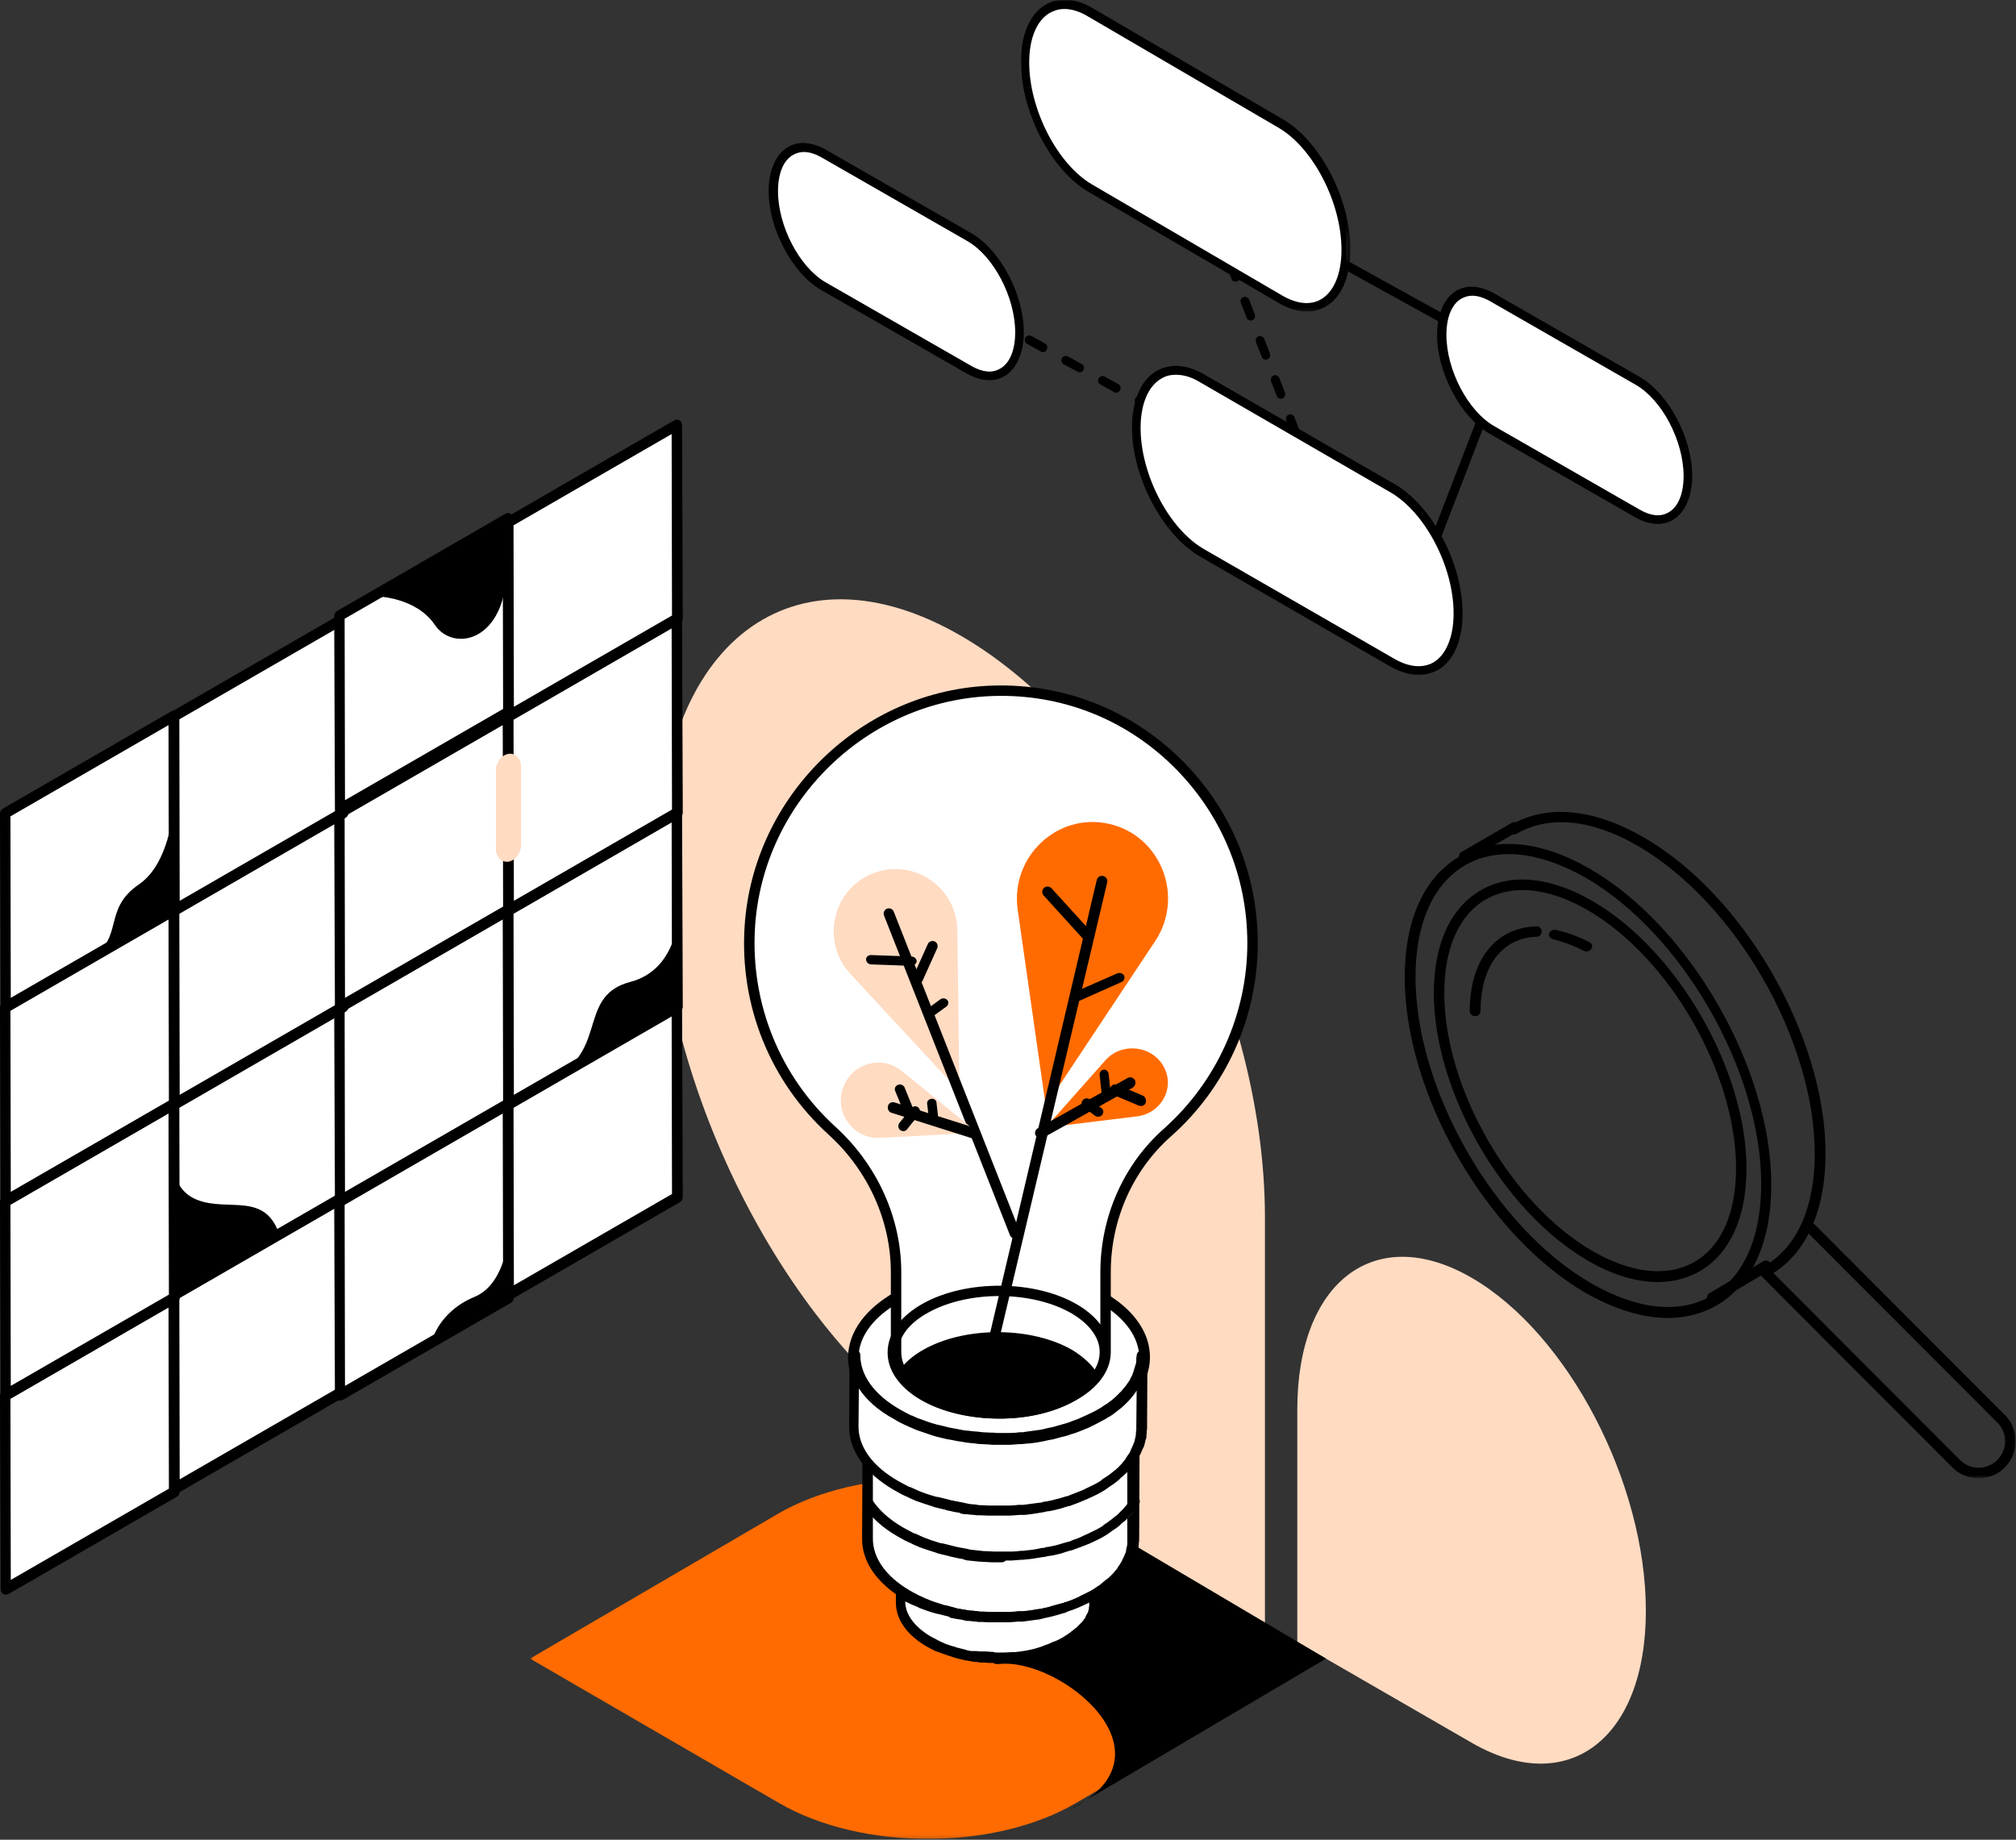 <svg width="561" height="512" viewBox="0 0 561 512" fill="none" xmlns="http://www.w3.org/2000/svg">
<rect x="0" y="0" width="561" height="512" fill="#333333" stroke="none"/>
<g clip-path="url(#clip0)">
<path fill-rule="evenodd" clip-rule="evenodd" d="M352 451.8L267.5 402.9C220.8 375.9 183 303.4 183 241C183 178.6 220.8 149.9 267.5 177C314.2 204.1 352 276.4 352 338.8V451.8Z" fill="#FFDBC2"/>
<path fill-rule="evenodd" clip-rule="evenodd" d="M361 457L409.5 485C436.3 500.5 458 484 458 448.3C458 412.6 436.3 371.1 409.5 355.6C382.7 340.1 361 356.6 361 392.3V457Z" fill="#FFDBC2"/>
<path fill-rule="evenodd" clip-rule="evenodd" d="M413.8 96.799C413.6 96.799 413.4 96.799 413.2 96.6L361.7 68.1C361.1 67.799 360.9 66.999 361.2 66.4C361.5 65.799 362.3 65.6 362.9 65.9L414.4 94.4C415 94.7 415.2 95.499 414.9 96.1C414.6 96.499 414.2 96.799 413.8 96.799Z" fill="black"/>
<path fill-rule="evenodd" clip-rule="evenodd" d="M280.1 92.4C279.9 92.4 279.7 92.4 279.5 92.2L275.7 90.1C275.1 89.799 274.9 88.999 275.2 88.4C275.5 87.799 276.3 87.6 276.9 87.9L280.7 89.999C281.3 90.299 281.5 91.1 281.2 91.7C280.9 92.1 280.5 92.4 280.1 92.4ZM290.2 97.999C290 97.999 289.8 97.999 289.6 97.799L285.8 95.7C285.2 95.4 285 94.6 285.3 93.999C285.6 93.4 286.4 93.2 287 93.499L290.8 95.6C291.4 95.9 291.6 96.7 291.3 97.299C291.1 97.799 290.7 97.999 290.2 97.999ZM300.4 103.6C300.2 103.6 300 103.6 299.8 103.4L296 101.4C295.4 101.1 295.2 100.3 295.5 99.7C295.8 99.1 296.6 98.9 297.2 99.2L301 101.3C301.6 101.6 301.8 102.4 301.5 103C301.3 103.4 300.9 103.6 300.4 103.6ZM310.6 109.3C310.4 109.3 310.2 109.3 310 109.1L306.2 107C305.6 106.7 305.4 105.9 305.7 105.3C306 104.7 306.8 104.5 307.4 104.8L311.2 106.9C311.8 107.2 312 108 311.7 108.6C311.5 109 311 109.3 310.6 109.3ZM320.8 114.9C320.6 114.9 320.4 114.9 320.2 114.7L316.4 112.6C315.8 112.3 315.6 111.5 315.9 110.9C316.2 110.3 317 110.1 317.6 110.4L321.4 112.5C322 112.8 322.2 113.6 321.9 114.2C321.6 114.7 321.2 114.9 320.8 114.9ZM327.8 118.8C327.6 118.8 327.4 118.8 327.2 118.6L326.6 118.3C326 118 325.8 117.2 326.1 116.6C326.4 116 327.2 115.8 327.8 116.1L328.4 116.4C329 116.7 329.2 117.5 328.9 118.1C328.6 118.5 328.2 118.8 327.8 118.8Z" fill="black"/>
<path fill-rule="evenodd" clip-rule="evenodd" d="M367.9 140.8C367.4 140.8 367 140.5 366.8 140.1L366.1 138.3C365.9 137.7 366.2 137.1 366.7 136.9C367.3 136.7 367.9 137 368.2 137.5L368.9 139.3C369.1 139.9 368.8 140.5 368.3 140.7C368.1 140.8 368 140.8 367.9 140.8Z" fill="black"/>
<path fill-rule="evenodd" clip-rule="evenodd" d="M343.8 78.4C343.3 78.4 342.8 78.1 342.7 77.6L341.1 73.5C340.9 72.9 341.2 72.1 341.8 71.9C342.4 71.6 343.1 72 343.4 72.6L345 76.7C345.2 77.3 344.9 78.1 344.3 78.3C344.1 78.3 343.9 78.4 343.8 78.4ZM348 89.2C347.5 89.2 347 88.9 346.9 88.4L345.3 84.3C345 83.7 345.3 83 346 82.7C346.6 82.4 347.3 82.8 347.6 83.4L349.2 87.5C349.4 88.1 349.1 88.9 348.5 89.1C348.3 89.2 348.1 89.2 348 89.2ZM352.2 100.1C351.7 100.1 351.2 99.8 351.1 99.3L349.5 95.2C349.3 94.6 349.6 93.8 350.2 93.6C350.8 93.3 351.5 93.7 351.8 94.3L353.4 98.4C353.6 99 353.3 99.8 352.7 100C352.5 100.1 352.3 100.1 352.2 100.1ZM356.4 111C355.9 111 355.4 110.7 355.3 110.2L353.7 106.1C353.5 105.5 353.8 104.7 354.4 104.5C355 104.2 355.7 104.6 356 105.2L357.6 109.3C357.8 109.9 357.5 110.7 356.9 110.9C356.7 111 356.5 111 356.4 111ZM360.6 121.9C360.1 121.9 359.6 121.6 359.5 121.1L357.9 117C357.7 116.4 358 115.6 358.6 115.4C359.2 115.1 359.9 115.5 360.2 116.1L361.8 120.2C362 120.8 361.7 121.6 361.1 121.8C360.9 121.9 360.7 121.9 360.6 121.9ZM364.8 132.8C364.3 132.8 363.8 132.5 363.7 132L362.1 127.9C361.9 127.3 362.2 126.5 362.8 126.3C363.4 126 364.1 126.4 364.4 127L366 131.1C366.2 131.7 365.9 132.5 365.3 132.7C365.1 132.8 364.9 132.8 364.8 132.8Z" fill="black"/>
<path fill-rule="evenodd" clip-rule="evenodd" d="M338.9 67.8C338.4 67.8 338 67.5 337.8 67.1L337.1 65.3C336.9 64.7 337.2 64.1 337.7 63.9C338.3 63.7 338.9 64 339.2 64.5L339.9 66.3C340.1 66.9 339.8 67.5 339.3 67.7C339.1 67.8 339 67.8 338.9 67.8Z" fill="black"/>
<path fill-rule="evenodd" clip-rule="evenodd" d="M391.2 172.8C391 172.8 390.9 172.8 390.7 172.7C390.1 172.4 389.8 171.7 390 171.1L419.5 94.6C419.7 94 420.5 93.6 421.1 93.9C421.7 94.2 422 94.9 421.8 95.5L392.4 172C392.2 172.5 391.7 172.8 391.2 172.8Z" fill="black"/>
<path fill-rule="evenodd" clip-rule="evenodd" d="M270.2 103.1L229.9 79.7C222.2 75.2 216 63.3 216 53C216 42.7 222.2 38 229.8 42.5L270.1 65.9C277.8 70.3 284 82.3 284 92.6C284 102.8 277.8 107.6 270.2 103.1Z" fill="white"/>
<path fill-rule="evenodd" clip-rule="evenodd" d="M223.7 42.3C222.6 42.3 221.6 42.6 220.7 43.1C218 44.6 216.5 48.3 216.5 53.2C216.5 63 222.5 74.4 229.8 78.6L270.4 101.9C273.4 103.6 276.1 103.9 278.3 102.6C281 101.1 282.5 97.4 282.5 92.5C282.5 82.7 276.5 71.3 269.2 67.1L228.6 43.8C226.8 42.8 225.2 42.3 223.7 42.3ZM275.3 105.8C273.3 105.8 271.3 105.2 269.1 104L228.5 80.7C220.5 76.1 213.9 63.7 213.9 53.2C213.9 47.4 215.9 42.9 219.3 40.9C222.2 39.2 225.9 39.5 229.7 41.6L270.3 64.9C278.3 69.5 284.9 81.9 284.9 92.4C284.9 98.2 282.9 102.7 279.5 104.7C278.3 105.4 276.9 105.8 275.3 105.8Z" fill="black"/>
<path fill-rule="evenodd" clip-rule="evenodd" d="M356.9 82.6L304.1 51.8C294.1 46 286 30.3 286 16.8C286 3.3 294.1 -2.9 304.1 3L356.9 33.8C366.9 39.6 375 55.3 375 68.8C375 82.2 366.9 88.4 356.9 82.6Z" fill="white"/>
<mask id="mask0" mask-type="alpha" maskUnits="userSpaceOnUse" x="284" y="0" width="92" height="87">
<path fill-rule="evenodd" clip-rule="evenodd" d="M284 0H375.7V86.7H284V0Z" fill="white"/>
</mask>
<g mask="url(#mask0)">
<path fill-rule="evenodd" clip-rule="evenodd" d="M296.2 2.5C294.7 2.5 293.4 2.9 292.1 3.6C288.5 5.7 286.4 10.7 286.4 17.4C286.4 30.5 294.3 45.8 304 51.4L356.9 82.3C360.9 84.6 364.7 85 367.6 83.3C371.2 81.2 373.3 76.2 373.3 69.5C373.3 56.4 365.4 41.1 355.7 35.5L302.8 4.6C300.5 3.2 298.2 2.5 296.2 2.5ZM363.6 86.7C361.1 86.7 358.5 85.9 355.8 84.3L302.9 53.4C292.5 47.4 284.1 31.1 284.1 17.2C284.1 9.6 286.6 3.8 291 1.3C294.7 -0.9 299.4 -0.5 304.1 2.3L357 33.2C367.4 39.2 375.8 55.5 375.8 69.4C375.8 77 373.3 82.8 368.9 85.3C367.2 86.3 365.5 86.7 363.6 86.7Z" fill="black"/>
</g>
<path fill-rule="evenodd" clip-rule="evenodd" d="M387.9 184.6L335.1 153.8C325.1 148 317 132.3 317 118.8C317 105.3 325.1 99.1 335.1 105L387.9 135.8C397.9 141.6 406 157.3 406 170.8C406 184.2 397.9 190.4 387.9 184.6Z" fill="white"/>
<path fill-rule="evenodd" clip-rule="evenodd" d="M327.2 104.3C325.7 104.3 324.4 104.6 323.1 105.4C319.5 107.5 317.4 112.5 317.4 119.1C317.4 132.1 325.3 147.2 335 152.8L388.1 183.4C392.1 185.7 395.9 186 398.8 184.4C402.4 182.3 404.5 177.3 404.5 170.7C404.5 157.7 396.6 142.6 386.9 137L333.8 106.3C331.5 104.9 329.3 104.3 327.2 104.3ZM394.8 187.8C392.3 187.8 389.6 187 386.9 185.5L333.8 154.8C323.5 148.8 315 132.7 315 119C315 111.5 317.5 105.7 321.9 103.2C325.6 101.1 330.3 101.4 335.1 104.2L388.2 134.8C398.6 140.8 407 156.9 407 170.7C407 178.2 404.5 184 400.1 186.5C398.5 187.3 396.7 187.8 394.8 187.8Z" fill="black"/>
<path fill-rule="evenodd" clip-rule="evenodd" d="M455.2 143.1L414.9 119.7C407.2 115.2 401 103.3 401 93C401 82.7 407.2 78 414.8 82.5L455.1 105.9C462.7 110.3 468.9 122.3 468.9 132.6C469 142.8 462.8 147.6 455.2 143.1Z" fill="white"/>
<path fill-rule="evenodd" clip-rule="evenodd" d="M409.7 82.3C408.6 82.3 407.6 82.6 406.7 83.1C404 84.6 402.5 88.3 402.5 93.2C402.5 103 408.5 114.4 415.8 118.6L456.4 141.9C459.4 143.6 462.1 143.9 464.3 142.6C467 141.1 468.5 137.4 468.5 132.5C468.5 122.7 462.5 111.3 455.2 107.1L414.6 83.8C412.8 82.8 411.2 82.3 409.7 82.3ZM461.3 145.8C459.3 145.8 457.2 145.2 455.1 144L414.5 120.7C406.5 116.1 399.9 103.7 399.9 93.2C399.9 87.4 401.9 82.9 405.3 80.9C408.2 79.2 411.9 79.5 415.7 81.6L456.3 104.9C464.3 109.5 470.9 121.9 470.9 132.4C470.9 138.2 468.9 142.7 465.5 144.7C464.3 145.4 462.9 145.8 461.3 145.8Z" fill="black"/>
<path fill-rule="evenodd" clip-rule="evenodd" d="M47.8 360.8L48 414.7L1.2 441.8L1 387.9L47.8 360.8Z" fill="white"/>
<path fill-rule="evenodd" clip-rule="evenodd" d="M2.9 389.2L3 439.7L47 414.3L46.9 363.8L2.9 389.2ZM1.6 443.8C1.3 443.8 1.1 443.7 0.9 443.6C0.4 443.3 0.2 442.9 0.2 442.3L0 388.4C0 387.9 0.3 387.4 0.7 387.1L47.6 360C48.1 359.7 48.6 359.7 49.1 360C49.6 360.3 49.8 360.7 49.8 361.3L50 415.2C50 415.7 49.7 416.2 49.3 416.5L2.4 443.6C2.1 443.7 1.9 443.8 1.6 443.8Z" fill="black"/>
<path fill-rule="evenodd" clip-rule="evenodd" d="M95.8 333.8L96 387.7L49.2 414.8L49 360.9L95.8 333.8Z" fill="white"/>
<path fill-rule="evenodd" clip-rule="evenodd" d="M49.9 361.2L50 411.7L94 386.3L93.9 335.8L49.9 361.2ZM48.6 415.8C48.3 415.8 48.1 415.7 47.9 415.6C47.4 415.3 47.2 414.9 47.2 414.3L47 360.4C47 359.9 47.3 359.4 47.7 359.1L94.6 332C95.1 331.7 95.6 331.7 96.1 332C96.6 332.3 96.8 332.7 96.8 333.3L97 387.2C97 387.7 96.7 388.2 96.3 388.5L49.4 415.6C49.1 415.7 48.9 415.8 48.6 415.8Z" fill="black"/>
<path fill-rule="evenodd" clip-rule="evenodd" d="M141.8 306.8L142 360.7L95.2 387.8L95 333.9L141.8 306.8Z" fill="white"/>
<path fill-rule="evenodd" clip-rule="evenodd" d="M95.9 335.2L96 385.7L140 360.3L139.9 309.8L95.9 335.2ZM94.6 389.8C94.3 389.8 94.1 389.7 93.9 389.6C93.4 389.3 93.2 388.9 93.2 388.3L93 334.4C93 333.9 93.3 333.4 93.7 333.1L140.6 306C141.1 305.7 141.6 305.7 142.1 306C142.6 306.3 142.8 306.7 142.8 307.3L143 361.2C143 361.7 142.7 362.2 142.3 362.5L95.4 389.6C95.1 389.7 94.9 389.8 94.6 389.8Z" fill="black"/>
<path fill-rule="evenodd" clip-rule="evenodd" d="M188.8 279.8L189 333.7L142.2 360.8L142 306.9L188.8 279.8Z" fill="white"/>
<path fill-rule="evenodd" clip-rule="evenodd" d="M142.9 307.2L143 357.7L187 332.3L186.9 281.8L142.9 307.2ZM141.6 361.8C141.3 361.8 141.1 361.7 140.9 361.6C140.4 361.3 140.2 360.9 140.2 360.3L140 306.4C140 305.9 140.3 305.4 140.7 305.1L187.6 278C188.1 277.7 188.6 277.7 189.1 278C189.6 278.3 189.8 278.7 189.8 279.3L190 333.2C190 333.7 189.7 334.2 189.3 334.5L142.4 361.6C142.1 361.7 141.9 361.8 141.6 361.8Z" fill="black"/>
<path fill-rule="evenodd" clip-rule="evenodd" d="M47.8 306.8L48 360.7L1.2 387.8L1 333.9L47.8 306.8Z" fill="white"/>
<path fill-rule="evenodd" clip-rule="evenodd" d="M2.9 335.2L3 385.7L47 360.3L46.9 309.8L2.9 335.2ZM1.6 389.8C1.3 389.8 1.1 389.7 0.9 389.6C0.4 389.3 0.2 388.9 0.2 388.3L0 334.4C0 333.9 0.3 333.4 0.7 333.1L47.6 306C48.1 305.7 48.6 305.7 49.1 306C49.6 306.3 49.8 306.7 49.8 307.3L50 361.2C50 361.7 49.7 362.2 49.3 362.5L2.4 389.6C2.1 389.7 1.9 389.8 1.6 389.8Z" fill="black"/>
<path fill-rule="evenodd" clip-rule="evenodd" d="M95.8 279.8L96 333.7L49.2 360.8L49 306.9L95.8 279.8Z" fill="white"/>
<path fill-rule="evenodd" clip-rule="evenodd" d="M49.9 307.2L50 357.7L94 332.3L93.9 281.8L49.9 307.2ZM48.6 361.8C48.3 361.8 48.1 361.7 47.9 361.6C47.4 361.3 47.2 360.9 47.2 360.3L47 306.4C47 305.9 47.3 305.4 47.7 305.1L94.6 278C95.1 277.7 95.6 277.7 96.1 278C96.6 278.3 96.8 278.7 96.8 279.3L97 333.2C97 333.7 96.7 334.2 96.3 334.5L49.4 361.6C49.1 361.7 48.9 361.8 48.6 361.8Z" fill="black"/>
<path fill-rule="evenodd" clip-rule="evenodd" d="M141.8 252.8L142 306.7L95.2 333.8L95 279.9L141.8 252.8Z" fill="white"/>
<path fill-rule="evenodd" clip-rule="evenodd" d="M95.9 281.2L96 331.7L140 306.3L139.9 255.8L95.9 281.2ZM94.6 335.8C94.3 335.8 94.1 335.7 93.9 335.6C93.4 335.3 93.2 334.9 93.2 334.3L93 280.4C93 279.9 93.3 279.4 93.7 279.1L140.6 252C141.1 251.7 141.6 251.7 142.1 252C142.6 252.3 142.8 252.7 142.8 253.3L143 307.2C143 307.7 142.7 308.2 142.3 308.5L95.4 335.6C95.1 335.7 94.9 335.8 94.6 335.8Z" fill="black"/>
<path fill-rule="evenodd" clip-rule="evenodd" d="M188.8 225.8L189 279.7L142.2 306.8L142 252.9L188.8 225.8Z" fill="white"/>
<path fill-rule="evenodd" clip-rule="evenodd" d="M142.9 254.2L143 304.7L187 279.3L186.9 228.8L142.9 254.2ZM141.6 308.8C141.3 308.8 141.1 308.7 140.9 308.6C140.4 308.3 140.2 307.9 140.2 307.3L140 253.4C140 252.9 140.3 252.4 140.7 252.1L187.6 225C188.1 224.7 188.6 224.7 189.1 225C189.6 225.3 189.8 225.7 189.8 226.3L190 280.2C190 280.7 189.7 281.2 189.3 281.5L142.4 308.6C142.1 308.7 141.9 308.8 141.6 308.8Z" fill="black"/>
<path fill-rule="evenodd" clip-rule="evenodd" d="M47.8 253.8L48 307.7L1.2 334.8L1 280.9L47.8 253.8Z" fill="white"/>
<path fill-rule="evenodd" clip-rule="evenodd" d="M2.9 281.2L3 331.7L47 306.3L46.9 255.8L2.9 281.2ZM1.6 335.8C1.3 335.8 1.1 335.7 0.9 335.6C0.4 335.3 0.2 334.9 0.2 334.3L0 280.4C0 279.9 0.3 279.4 0.7 279.1L47.6 252C48.1 251.7 48.6 251.7 49.1 252C49.6 252.3 49.8 252.7 49.8 253.3L50 307.2C50 307.7 49.7 308.2 49.3 308.5L2.4 335.6C2.1 335.7 1.9 335.8 1.6 335.8Z" fill="black"/>
<path fill-rule="evenodd" clip-rule="evenodd" d="M95.8 225.8L96 279.7L49.2 306.8L49 252.9L95.8 225.8Z" fill="white"/>
<path fill-rule="evenodd" clip-rule="evenodd" d="M49.9 254.2L50 304.7L94 279.3L93.9 228.8L49.9 254.2ZM48.6 308.8C48.3 308.8 48.1 308.7 47.9 308.6C47.4 308.3 47.2 307.9 47.2 307.3L47 253.4C47 252.9 47.3 252.4 47.7 252.1L94.6 225C95.1 224.7 95.6 224.7 96.1 225C96.6 225.3 96.8 225.7 96.8 226.3L97 280.2C97 280.7 96.7 281.2 96.3 281.5L49.4 308.6C49.1 308.7 48.9 308.8 48.6 308.8Z" fill="black"/>
<path fill-rule="evenodd" clip-rule="evenodd" d="M141.8 199.8L142 253.7L95.2 280.8L95 226.9L141.8 199.8Z" fill="white"/>
<path fill-rule="evenodd" clip-rule="evenodd" d="M95.9 227.2L96 277.7L140 252.3L139.9 201.8L95.9 227.2ZM94.6 281.8C94.3 281.8 94.1 281.7 93.9 281.6C93.4 281.3 93.2 280.9 93.2 280.3L93 226.4C93 225.9 93.3 225.4 93.7 225.1L140.6 198C141.1 197.7 141.6 197.7 142.1 198C142.6 198.3 142.8 198.7 142.8 199.3L143 253.2C143 253.7 142.7 254.2 142.3 254.5L95.4 281.6C95.1 281.7 94.9 281.8 94.6 281.8Z" fill="black"/>
<path fill-rule="evenodd" clip-rule="evenodd" d="M188.8 171.8L189 225.7L142.2 252.8L142 198.9L188.8 171.8Z" fill="white"/>
<path fill-rule="evenodd" clip-rule="evenodd" d="M142.9 200.2L143 250.7L187 225.3L186.9 174.8L142.9 200.2ZM141.6 254.8C141.3 254.8 141.1 254.7 140.9 254.6C140.4 254.3 140.2 253.9 140.2 253.3L140 199.4C140 198.9 140.3 198.4 140.7 198.1L187.6 171C188.1 170.7 188.6 170.7 189.1 171C189.6 171.3 189.8 171.7 189.8 172.3L190 226.2C190 226.7 189.7 227.2 189.3 227.5L142.4 254.6C142.1 254.7 141.9 254.8 141.6 254.8Z" fill="black"/>
<path fill-rule="evenodd" clip-rule="evenodd" d="M47.8 199.8L48 253.7L1.2 280.8L1 226.9L47.8 199.8Z" fill="white"/>
<path fill-rule="evenodd" clip-rule="evenodd" d="M2.9 227.2L3 277.7L47 252.3L46.9 201.8L2.9 227.2ZM1.6 281.8C1.3 281.8 1.1 281.7 0.9 281.6C0.4 281.3 0.2 280.9 0.2 280.3L0 226.4C0 225.9 0.3 225.4 0.7 225.1L47.6 198C48.1 197.7 48.6 197.7 49.1 198C49.6 198.3 49.8 198.7 49.8 199.3L50 253.2C50 253.7 49.7 254.2 49.3 254.5L2.4 281.6C2.1 281.7 1.9 281.8 1.6 281.8Z" fill="black"/>
<path fill-rule="evenodd" clip-rule="evenodd" d="M95.8 171.8L96 225.7L49.2 252.8L49 198.9L95.8 171.8Z" fill="white"/>
<path fill-rule="evenodd" clip-rule="evenodd" d="M49.9 200.2L50 250.7L94 225.3L93.9 174.8L49.9 200.2ZM48.6 254.8C48.3 254.8 48.1 254.7 47.9 254.6C47.4 254.3 47.2 253.9 47.2 253.3L47 199.4C47 198.9 47.3 198.4 47.7 198.1L94.6 171C95.1 170.7 95.6 170.7 96.1 171C96.6 171.3 96.8 171.7 96.8 172.3L97 226.2C97 226.7 96.7 227.2 96.3 227.5L49.4 254.6C49.1 254.7 48.9 254.8 48.6 254.8Z" fill="black"/>
<path fill-rule="evenodd" clip-rule="evenodd" d="M141.8 144.8L142 198.7L95.2 225.8L95 171.9L141.8 144.8Z" fill="white"/>
<path fill-rule="evenodd" clip-rule="evenodd" d="M95.9 172.2L96 222.7L140 197.3L139.9 146.8L95.9 172.2ZM94.6 226.8C94.3 226.8 94.1 226.7 93.9 226.6C93.4 226.3 93.2 225.9 93.2 225.3L93 171.4C93 170.9 93.3 170.4 93.7 170.1L140.6 143C141.1 142.7 141.6 142.7 142.1 143C142.6 143.3 142.8 143.7 142.8 144.3L143 198.2C143 198.7 142.7 199.2 142.3 199.5L95.4 226.6C95.1 226.7 94.9 226.8 94.6 226.8Z" fill="black"/>
<path fill-rule="evenodd" clip-rule="evenodd" d="M188.8 117.8L189 171.7L142.2 198.8L142 144.9L188.8 117.8Z" fill="white"/>
<path fill-rule="evenodd" clip-rule="evenodd" d="M142.9 146.2L143 196.7L187 171.3L186.9 120.8L142.9 146.2ZM141.6 200.8C141.3 200.8 141.1 200.7 140.9 200.6C140.4 200.3 140.2 199.9 140.2 199.3L140 145.4C140 144.9 140.3 144.4 140.7 144.1L187.6 117C188.1 116.7 188.6 116.7 189.1 117C189.6 117.3 189.8 117.7 189.8 118.3L190 172.2C190 172.7 189.7 173.2 189.3 173.5L142.4 200.6C142.1 200.7 141.9 200.8 141.6 200.8Z" fill="black"/>
<path fill-rule="evenodd" clip-rule="evenodd" d="M48.8 217.8C48.8 217.8 49.1 239 38.7 246.1C28.3 253.2 34.8 261.1 24.9 266.8L48.9 253L48.8 217.8Z" fill="black"/>
<path fill-rule="evenodd" clip-rule="evenodd" d="M105 166C105 166 115.8 166.2 121 173.9C126.2 181.6 140.8 178.6 141 158.2V144.8L105 166Z" fill="black"/>
<path fill-rule="evenodd" clip-rule="evenodd" d="M188.9 252.8C188.9 252.8 189.3 269.7 175.3 273.3C161.4 277 168.4 291 156 298.8L189 279.7L188.9 252.8Z" fill="black"/>
<path fill-rule="evenodd" clip-rule="evenodd" d="M48.2 318.8C48.2 318.8 46 330.4 54.8 333.9C63.6 337.4 74 331.4 77.9 344.1L48.3 360.8L48.2 318.8Z" fill="black"/>
<path fill-rule="evenodd" clip-rule="evenodd" d="M141.9 337.8C141.9 337.8 142.6 356.5 132.1 360.9C121.7 365.2 120 373.8 120 373.8L142 360.9L141.9 337.8Z" fill="black"/>
<path fill-rule="evenodd" clip-rule="evenodd" d="M141.5 209.8C143.4 209.5 145 211.1 145 213.3V235.2C145 237.4 143.4 239.5 141.5 239.8C139.6 240.1 138 238.5 138 236.3V214.4C138 212.1 139.6 210.1 141.5 209.8Z" fill="#FFDBC2"/>
<path fill-rule="evenodd" clip-rule="evenodd" d="M441.5 264.8C441.2 264.8 441 264.7 440.7 264.6C437.8 263.1 434.9 262.1 432.2 261.4C431.4 261.2 430.9 260.5 431.1 259.8C431.3 259.1 432.1 258.6 433 258.8C436 259.5 439.2 260.6 442.3 262.2C443 262.6 443.3 263.4 442.9 264C442.5 264.5 442 264.8 441.5 264.8Z" fill="black"/>
<path fill-rule="evenodd" clip-rule="evenodd" d="M410.5 282.8C409.7 282.8 409 282.2 409 281.4C409 267.2 416.1 258.2 427.5 257.8C428.4 257.8 429 258.4 429 259.2C429 260 428.4 260.7 427.6 260.7C418 261 412 268.9 412 281.4C412 282.1 411.3 282.8 410.5 282.8Z" fill="black"/>
<path fill-rule="evenodd" clip-rule="evenodd" d="M407.5 239.8C407 239.8 406.5 239.5 406.2 239.1C405.8 238.4 406 237.5 406.7 237.1L420.7 229C421.4 228.6 422.3 228.8 422.7 229.5C423.1 230.2 422.9 231.1 422.2 231.5L408.2 239.6C408 239.7 407.7 239.8 407.5 239.8Z" fill="black"/>
<path fill-rule="evenodd" clip-rule="evenodd" d="M492.2 354.8C491.7 354.8 491.2 354.5 490.9 354.1C490.5 353.4 490.7 352.5 491.4 352.1C500.2 346.8 505 335.8 505 321.1C505 289.6 483 251.3 455.9 235.5C443.1 228 431.1 226.8 422.1 232C421.4 232.4 420.5 232.2 420.1 231.5C419.7 230.8 419.9 229.9 420.6 229.5C430.5 223.8 443.5 225 457.3 233C485.3 249 508 288.6 508 321C508 336.8 502.7 348.8 493 354.6C492.7 354.7 492.5 354.8 492.2 354.8Z" fill="black"/>
<path fill-rule="evenodd" clip-rule="evenodd" d="M476.5 362.8C476 362.8 475.5 362.5 475.2 362C474.8 361.3 475 360.3 475.7 359.9L490.7 351C491.4 350.6 492.3 350.8 492.7 351.6C493.1 352.3 492.9 353.3 492.2 353.7L477.2 362.6C477 362.7 476.8 362.8 476.5 362.8Z" fill="black"/>
<mask id="mask1" mask-type="alpha" maskUnits="userSpaceOnUse" x="489" y="339" width="72" height="73">
<path fill-rule="evenodd" clip-rule="evenodd" d="M489.5 339.9H560.9V411.3H489.5V339.9Z" fill="white"/>
</mask>
<g mask="url(#mask1)">
<path fill-rule="evenodd" clip-rule="evenodd" d="M557.9 393.8L504.1 339.9C503.8 340.9 503.3 341.8 502.6 342.6L555.8 395.9C558.7 398.8 558.7 403.4 555.8 406.3C552.9 409.2 548.3 409.2 545.4 406.3L492.1 352.9C491.3 353.6 490.4 354.1 489.4 354.4L543.3 408.4C545.3 410.4 547.9 411.4 550.6 411.4C553.3 411.4 555.9 410.4 557.9 408.4C561.9 404.3 561.9 397.8 557.9 393.8Z" fill="black"/>
</g>
<path fill-rule="evenodd" clip-rule="evenodd" d="M419.9 237.7C415.4 237.7 411.3 238.7 407.7 240.8C398.8 246 393.9 257 393.9 271.9C393.9 303.2 415.8 341.5 442.7 357.1C455.5 364.5 467.4 365.8 476.3 360.6C485.2 355.4 490.1 344.4 490.1 329.5C490.1 298.2 468.2 259.9 441.3 244.3C433.7 240 426.4 237.7 419.9 237.7ZM464.1 366.8C457.1 366.8 449.3 364.4 441.2 359.8C413.5 343.7 390.9 304.3 390.9 272C390.9 256 396.3 244.1 406.1 238.4C415.9 232.7 428.9 233.9 442.6 241.9C470.3 258 492.9 297.4 492.9 329.7C492.9 345.7 487.5 357.6 477.7 363.3C473.7 365.6 469.1 366.8 464.1 366.8Z" fill="black"/>
<path fill-rule="evenodd" clip-rule="evenodd" d="M423.7 247.7C420 247.7 416.5 248.6 413.5 250.3C406 254.6 401.9 263.9 401.9 276.4C401.9 302.8 420.4 335 443.2 348.2C454 354.4 464 355.5 471.5 351.2C479 346.9 483.1 337.6 483.1 325.1C483.1 298.7 464.6 266.5 441.8 253.3C435.4 249.6 429.2 247.7 423.7 247.7ZM461.3 356.8C455.3 356.8 448.6 354.8 441.8 350.8C418.2 337.1 399 303.8 399 276.4C399 262.8 403.6 252.7 412 247.8C420.4 242.9 431.5 244 443.2 250.8C466.8 264.5 486 297.8 486 325.2C486 338.8 481.4 348.9 473 353.8C469.5 355.8 465.5 356.8 461.3 356.8Z" fill="black"/>
<mask id="mask2" mask-type="alpha" maskUnits="userSpaceOnUse" x="147" y="411" width="222" height="101">
<path fill-rule="evenodd" clip-rule="evenodd" d="M147.5 411.4H368.2V511.8H147.5V411.4Z" fill="white"/>
</mask>
<g mask="url(#mask2)">
<path fill-rule="evenodd" clip-rule="evenodd" d="M368.2 461.601L299.4 501.801C276.7 515.101 239.7 515.101 216.8 501.801L147.5 461.601L216.3 421.401C239 408.101 276 408.101 298.9 421.401L368.2 461.601Z" fill="#FF6B00"/>
</g>
<path fill-rule="evenodd" clip-rule="evenodd" d="M278.1 463.1C295.1 461.3 328.7 488.3 297.5 503.8L369 461.6L308.5 425.8C308.5 425.8 266.3 464.3 278.1 463.1Z" fill="black"/>
<path fill-rule="evenodd" clip-rule="evenodd" d="M248.3 393.6C232.8 384.3 233.3 369.4 249.5 360.4C265.7 351.4 291.3 351.6 306.8 361C322.3 370.3 321.8 385.2 305.6 394.2C289.4 403.2 263.8 402.9 248.3 393.6Z" fill="white"/>
<path fill-rule="evenodd" clip-rule="evenodd" d="M249.5 392.9C264.6 402 289.6 402.201 305.3 393.5C312.8 389.3 316.9 383.8 317 378C317.1 372.4 313.3 367.001 306.4 362.801C291.3 353.701 266.3 353.5 250.6 362.2C243.1 366.4 239 371.9 238.9 377.7C238.9 383.3 242.6 388.7 249.5 392.9ZM277.9 402.8C267 402.8 256.1 400.3 248 395.4C240.2 390.7 235.9 384.301 236 377.601C236.1 370.701 240.8 364.2 249.2 359.5C265.7 350.2 292.1 350.501 308 360.101C315.8 364.801 320.1 371.2 320 377.9C319.9 384.8 315.2 391.3 306.8 396C298.7 400.5 288.3 402.8 277.9 402.8Z" fill="black"/>
<path fill-rule="evenodd" clip-rule="evenodd" d="M315.2 406.9C315.1 407 315 407.2 314.9 407.3C314.7 407.6 314.4 407.9 314.1 408.2C314 408.3 313.9 408.4 313.8 408.5C313.4 409 312.9 409.5 312.4 410C312.3 410.1 312.2 410.1 312.2 410.2C311.8 410.6 311.4 410.9 311 411.2C310.6 411.5 310.3 411.8 309.9 412.1C309.4 412.4 308.9 412.8 308.5 413.1C308.2 413.3 307.8 413.6 307.5 413.8C307.3 413.9 307.2 414 307 414.1C305.8 414.8 304.5 415.4 303.2 416C302.8 416.2 302.4 416.3 302.1 416.5C301.1 416.9 300 417.3 298.9 417.7C298.7 417.8 298.4 417.9 298.2 418C298.1 418 297.9 418.1 297.8 418.1C297.1 418.3 296.4 418.5 295.7 418.7C295.2 418.8 294.7 419 294.1 419.1C293.4 419.3 292.6 419.4 291.9 419.6C291.5 419.7 291 419.8 290.6 419.9C290.5 419.9 290.5 419.9 290.4 419.9C290.3 419.9 290.3 419.9 290.2 419.9C290 419.9 289.9 420 289.7 420C288.3 420.3 286.9 420.4 285.4 420.6C285 420.6 284.5 420.7 284.1 420.7C283.3 420.8 282.4 420.8 281.6 420.9C281.1 420.9 280.5 420.9 280 420.9C279.3 420.9 278.6 420.9 277.9 420.9C277.3 420.9 276.8 420.9 276.2 420.9C275.6 420.9 274.9 420.8 274.3 420.8C273.7 420.8 273.1 420.7 272.6 420.7C272 420.6 271.4 420.6 270.7 420.5C270.4 420.5 270.2 420.4 270 420.4C269.7 420.4 269.4 420.3 269.2 420.3C268.9 420.3 268.6 420.2 268.4 420.2C267.7 420.1 267 420 266.3 419.8C266 419.7 265.6 419.7 265.3 419.6C265.1 419.6 264.9 419.5 264.6 419.4C263.8 419.2 262.9 419 262.1 418.8C261.8 418.7 261.4 418.6 261.1 418.5C261 418.5 260.9 418.4 260.8 418.4C259.3 418 257.9 417.5 256.5 416.9C256.4 416.9 256.4 416.9 256.3 416.8C255.7 416.6 255.1 416.3 254.5 416C254.2 415.8 253.8 415.7 253.5 415.5C252.5 415 251.5 414.5 250.6 413.9C246.4 411.5 243.4 408.6 241.4 405.6L241.3 428.4C241.3 434.1 245 439.7 252.4 444.1C253.3 444.6 254.2 445.1 255.1 445.6C255.4 445.8 255.7 445.9 256.1 446C256.7 446.3 257.2 446.5 257.8 446.7C257.9 446.7 257.9 446.7 258 446.8C259.3 447.3 260.6 447.8 262 448.2C262.1 448.2 262.2 448.3 262.3 448.3C262.6 448.4 262.9 448.5 263.3 448.5C264.1 448.7 264.8 448.9 265.6 449.1C265.8 449.1 266 449.2 266.2 449.3C266.5 449.4 266.8 449.4 267.1 449.5C267.8 449.6 268.4 449.7 269.1 449.8C269.4 449.8 269.6 449.9 269.9 449.9C270.2 449.9 270.5 450 270.8 450C271.4 450.1 272 450.2 272.7 450.2C273 450.2 273.3 450.3 273.6 450.3C273.9 450.3 274.2 450.3 274.4 450.3C275 450.3 275.7 450.4 276.3 450.4C276.6 450.4 276.9 450.4 277.2 450.5C277.5 450.5 277.7 450.5 278 450.5C278.7 450.5 279.4 450.5 280.1 450.5C280.4 450.5 280.8 450.5 281.1 450.5C281.3 450.5 281.5 450.5 281.7 450.5C282.5 450.5 283.4 450.4 284.2 450.3C284.5 450.3 284.9 450.3 285.2 450.2C285.3 450.2 285.4 450.2 285.5 450.2C286.9 450 288.4 449.8 289.8 449.6C289.9 449.6 289.9 449.6 290 449.6C290.4 449.5 290.8 449.4 291.2 449.3C291.9 449.2 292.6 449 293.3 448.9C293.8 448.8 294.3 448.6 294.8 448.5C295.4 448.3 296.1 448.1 296.7 447.9C296.8 447.9 297 447.8 297.1 447.8C297.3 447.7 297.5 447.6 297.8 447.5C298.8 447.2 299.8 446.8 300.8 446.4C301.2 446.2 301.5 446.1 301.9 445.9C303.1 445.3 304.3 444.7 305.4 444.1C305.6 444 305.7 443.9 305.9 443.8C306.2 443.6 306.5 443.4 306.9 443.1C307.4 442.8 307.8 442.5 308.3 442.2C308.7 441.9 309 441.6 309.3 441.4C309.7 441.1 310.1 440.8 310.5 440.4C310.6 440.3 310.7 440.3 310.7 440.2C311.2 439.8 311.6 439.3 312 438.8C312.1 438.7 312.2 438.6 312.2 438.5C312.5 438.2 312.7 437.9 312.9 437.6C313 437.5 313.1 437.3 313.2 437.2C313.5 436.8 313.8 436.3 314.1 435.9C314.2 435.7 314.4 435.5 314.5 435.3C314.6 435.2 314.6 435.1 314.6 435C314.8 434.6 315 434.2 315.1 433.8C315.2 433.6 315.3 433.3 315.4 433.1C315.4 433 315.4 432.9 315.5 432.9C315.6 432.5 315.7 432.1 315.8 431.8C315.9 431.5 316 431.3 316 431C316 430.9 316 430.9 316 430.8C316.1 430.4 316.1 430 316.1 429.6C316.1 429.3 316.2 429.1 316.2 428.8C316.2 428.7 316.2 428.6 316.2 428.5L316.3 405.4C315.8 406.2 315.5 406.6 315.2 406.9Z" fill="white"/>
<path fill-rule="evenodd" clip-rule="evenodd" d="M242.9 409.6V428.2C242.9 433.6 246.5 438.7 253.1 442.6C253.9 443.1 254.8 443.5 255.7 444C255.9 444.1 256 444.2 256.2 444.2L257 444.6C257.4 444.8 257.8 445 258.2 445.1C258.3 445.1 258.3 445.1 258.4 445.2C259.6 445.7 260.9 446.1 262.2 446.5C262.3 446.5 262.4 446.6 262.4 446.6C262.6 446.7 262.8 446.7 262.9 446.7C263.1 446.7 263.2 446.8 263.4 446.8C264.1 447 264.9 447.2 265.6 447.4C265.7 447.4 265.8 447.5 265.9 447.5C266 447.5 266.1 447.5 266.2 447.6C266.3 447.6 266.5 447.7 266.7 447.7C266.9 447.7 267 447.8 267.2 447.8C267.8 447.9 268.5 448 269.1 448.1C269.2 448.1 269.4 448.1 269.5 448.2C269.6 448.2 269.7 448.2 269.9 448.3C270 448.3 270.2 448.3 270.3 448.3H270.7C271.3 448.4 271.9 448.4 272.5 448.5L272.9 448.6C273 448.6 273.2 448.6 273.3 448.6C273.4 448.6 273.6 448.6 273.7 448.6C273.8 448.6 274 448.6 274.1 448.6C274.7 448.6 275.3 448.7 275.9 448.7H276.3C276.5 448.7 276.6 448.7 276.8 448.7C276.9 448.7 277 448.7 277.1 448.7C277.2 448.7 277.4 448.7 277.5 448.7C278.2 448.7 278.8 448.7 279.5 448.7C279.7 448.7 279.8 448.7 280 448.7C280.2 448.7 280.3 448.7 280.5 448.7H280.7C280.8 448.7 280.9 448.7 281.1 448.7C281.9 448.7 282.7 448.6 283.5 448.5C283.7 448.5 283.8 448.5 284 448.5C284.2 448.5 284.3 448.5 284.5 448.5C284.7 448.5 284.7 448.5 284.8 448.5C286.2 448.3 287.6 448.1 288.9 447.9H289.1C289.3 447.9 289.5 447.8 289.8 447.8C290 447.8 290.2 447.7 290.3 447.7L290.5 447.6C291.1 447.5 291.7 447.4 292.3 447.2C292.6 447.1 292.9 447 293.3 446.9L293.9 446.7C294.5 446.5 295 446.4 295.6 446.2C295.7 446.2 295.8 446.1 295.9 446.1H296C296.1 446.1 296.2 446 296.2 446C296.3 445.9 296.5 445.9 296.6 445.9C297.6 445.6 298.5 445.2 299.4 444.8L299.6 444.7C299.9 444.6 300.2 444.5 300.4 444.3C301.7 443.7 302.8 443.1 303.8 442.6L304.2 442.3C304.4 442.2 304.5 442.1 304.7 442C304.8 441.9 305 441.8 305.1 441.7L305.4 441.5C305.7 441.3 306.1 441.1 306.4 440.8C306.6 440.6 306.9 440.4 307.1 440.2L307.6 439.8C307.9 439.6 308.2 439.3 308.5 439.1C308.6 439 308.6 439 308.7 438.9C309.2 438.5 309.6 438 310 437.6L310.3 437.2C310.5 437 310.7 436.8 310.9 436.5C311 436.3 311.1 436.2 311.1 436.1C311.4 435.7 311.7 435.3 311.9 434.9C312 434.8 312 434.7 312.1 434.6C312.1 434.5 312.2 434.5 312.2 434.4C312.2 434.3 312.3 434.2 312.3 434.1C312.5 433.8 312.6 433.4 312.8 433.1C312.9 432.9 312.9 432.8 313 432.7C313 432.6 313.1 432.5 313.1 432.4C313.1 432.4 313.1 432.2 313.2 432.2C313.3 431.9 313.4 431.6 313.4 431.3V431.1C313.4 431 313.5 430.8 313.5 430.7C313.5 430.6 313.6 430.5 313.6 430.4V430.3C313.7 430 313.7 429.7 313.7 429.4V429.2C313.7 429.1 313.7 428.9 313.7 428.8C313.7 428.7 313.7 428.6 313.7 428.5V428.2V409.4C313.4 409.8 313 410.1 312.7 410.5C312.6 410.6 312.6 410.6 312.5 410.7C312.1 411 311.7 411.4 311.4 411.7L311 412.1C310.7 412.3 310.4 412.6 310.1 412.8C309.7 413.1 309.3 413.4 308.9 413.6L308.6 413.8C308.5 413.9 308.4 414 308.2 414.1C308 414.3 307.8 414.4 307.5 414.6L307 414.9C305.9 415.6 304.7 416.2 303.1 416.9C302.8 417 302.5 417.2 302.2 417.3L301.9 417.4C300.9 417.8 299.8 418.3 298.7 418.7C298.6 418.7 298.5 418.8 298.4 418.8C298.3 418.9 298.1 418.9 297.9 419C297.8 419 297.7 419.1 297.6 419.1H297.4C296.8 419.3 296.1 419.5 295.5 419.7L295 419.9C294.6 420 294.2 420.1 293.8 420.2C293.1 420.4 292.5 420.5 291.8 420.6H291.6C291.4 420.6 291.3 420.7 291.1 420.7C290.8 420.8 290.6 420.8 290.3 420.9C290.2 420.9 290.2 420.9 290.1 420.9L289.4 421C288 421.3 286.6 421.5 285.1 421.6C284.8 421.6 284.5 421.7 284.2 421.7H283.7C282.8 421.8 282 421.8 281.1 421.9C280.6 421.9 280 421.9 279.5 421.9C278.8 421.9 278.1 421.9 277.4 421.9C276.8 421.9 276.3 421.9 275.7 421.9C275.1 421.9 274.4 421.8 273.8 421.8C273.2 421.8 272.6 421.7 272 421.7C271.4 421.6 270.7 421.6 270.1 421.5L269.1 421.4C268.9 421.4 268.7 421.4 268.5 421.3C268.3 421.3 268.2 421.2 268 421.2L267.7 421.1C267 421 266.3 420.9 265.6 420.7L265.2 420.6C265 420.6 264.8 420.5 264.6 420.5C264.5 420.5 264.3 420.4 264.2 420.4L263.9 420.3C263.1 420.1 262.2 419.9 261.4 419.7C261.3 419.7 261.1 419.6 261 419.6C260.8 419.6 260.6 419.5 260.4 419.4C260.3 419.4 260.2 419.3 260.1 419.3C258.5 418.8 257 418.3 255.6 417.8C255.5 417.8 255.4 417.7 255.4 417.7C254.9 417.5 254.5 417.3 254 417.1L253.2 416.7C253 416.6 252.8 416.5 252.5 416.4C251.4 415.9 250.4 415.3 249.5 414.8C247.1 413.3 244.8 411.5 242.9 409.6ZM277.1 451.8C277 451.8 277 451.8 276.9 451.8C276.7 451.8 276.5 451.8 276.3 451.8H275.9C275.3 451.8 274.6 451.7 274 451.7H273.7C273.5 451.7 273.4 451.7 273.2 451.7C273 451.7 272.8 451.7 272.7 451.6H272.3C271.7 451.5 271 451.5 270.4 451.4H270C269.8 451.4 269.6 451.4 269.5 451.3C269.3 451.3 269.2 451.2 269 451.2L268.7 451C268 450.9 267.4 450.8 266.7 450.6L266.3 450.5C266.1 450.5 265.9 450.4 265.7 450.4C265.6 450.4 265.4 450.3 265.3 450.3L265.1 450.2C264.3 450 263.5 449.8 262.7 449.6C262.6 449.6 262.4 449.5 262.3 449.5C262.1 449.5 261.9 449.4 261.7 449.4C261.6 449.4 261.5 449.3 261.4 449.3C259.9 448.8 258.5 448.4 257.2 447.9C257.1 447.9 257.1 447.9 257 447.8C256.5 447.6 256.1 447.4 255.7 447.2L254.9 446.9C254.7 446.8 254.5 446.7 254.3 446.6C253.3 446.1 252.3 445.6 251.5 445.1C244 440.6 239.8 434.6 239.9 428.1L240 405.3C240 404.6 240.4 404.1 241 403.9C241.6 403.7 242.3 404 242.6 404.5C244.5 407.5 247.4 410.1 251.2 412.3C252.1 412.8 253 413.3 254 413.8C254.2 413.9 254.4 414 254.6 414L255.5 414.4C255.9 414.6 256.3 414.8 256.8 415C256.9 415 256.9 415 257 415.1C258.3 415.6 259.7 416.1 261.1 416.5C261.2 416.5 261.3 416.6 261.4 416.6C261.6 416.7 261.8 416.7 262 416.7C262.2 416.7 262.3 416.8 262.5 416.8C263.3 417 264.1 417.2 264.9 417.4C265 417.4 265.1 417.5 265.3 417.5C265.4 417.5 265.5 417.5 265.6 417.6C265.8 417.6 265.9 417.7 266.1 417.7C266.3 417.7 266.4 417.8 266.6 417.8C267.3 417.9 268 418.1 268.7 418.2C268.8 418.2 269 418.2 269.1 418.3C269.2 418.3 269.4 418.4 269.5 418.4C269.7 418.4 269.8 418.4 270 418.5L271.1 418.6C271.7 418.7 272.3 418.7 272.9 418.8C273.5 418.9 274 418.9 274.6 418.9C275.2 418.9 275.8 419 276.4 419C276.9 419 277.5 419 278 419C278.7 419 279.3 419 280 419C280.5 419 281 419 281.6 419C282.4 419 283.2 418.9 284 418.8H284.5C284.8 418.8 285 418.8 285.3 418.7C286.7 418.5 288.1 418.4 289.4 418.1L289.8 418H290H290.2C290.5 418 290.7 417.9 290.9 417.8C291.1 417.8 291.3 417.7 291.5 417.7H291.7C292.3 417.6 293 417.4 293.6 417.3C294 417.2 294.3 417.1 294.7 417L295.3 416.8C295.9 416.6 296.5 416.5 297.1 416.3L297.5 416.2C297.6 416.2 297.7 416.1 297.8 416.1C297.9 416 298.1 416 298.2 415.9C299.2 415.5 300.3 415.1 301.2 414.7L301.5 414.6C301.8 414.5 302 414.4 302.3 414.2C303.7 413.5 304.9 412.9 305.9 412.3L306.4 412C306.6 411.9 306.8 411.8 306.9 411.6C307 411.5 307.2 411.4 307.3 411.3L307.6 411.1C308 410.9 308.3 410.6 308.7 410.4C309 410.2 309.2 410 309.5 409.8L310 409.4C310.3 409.1 310.7 408.9 311 408.6C311.1 408.5 311.1 408.5 311.2 408.4C311.7 407.9 312.1 407.5 312.6 407L313 406.6C313.2 406.4 313.4 406.1 313.6 405.9C313.7 405.7 313.8 405.6 313.8 405.5C314.1 405.1 314.3 404.8 314.5 404.4C314.8 403.8 315.5 403.6 316.1 403.8C316.7 404 317.1 404.6 317.1 405.2L317 428.7C317 428.9 317 429.1 316.9 429.3V429.7C316.9 430.1 316.8 430.5 316.8 430.9C316.8 430.9 316.8 431 316.8 431.1C316.8 431.3 316.7 431.5 316.6 431.7C316.6 431.8 316.5 431.9 316.5 431.9V432C316.4 432.4 316.3 432.7 316.2 433.1C316.2 433.2 316.2 433.3 316.1 433.3C316 433.5 315.9 433.7 315.9 433.8C315.9 433.9 315.8 433.9 315.8 434C315.6 434.5 315.4 434.9 315.2 435.3C315.1 435.4 315.1 435.5 315.1 435.6C315 435.8 314.9 435.9 314.8 436.1C314.8 436.2 314.7 436.2 314.7 436.3C314.4 436.8 314.1 437.3 313.8 437.7C313.7 437.9 313.6 438 313.5 438.1C313.3 438.4 313.1 438.6 312.8 438.9L312.6 439.1C312.5 439.2 312.5 439.2 312.4 439.3C311.9 439.8 311.5 440.3 311 440.8C310.9 440.9 310.9 440.9 310.8 441C310.4 441.3 310.1 441.6 309.8 441.9L309.3 442.3C309 442.5 308.8 442.7 308.5 443C308.1 443.3 307.8 443.5 307.4 443.8L307.1 444C307 444.1 306.9 444.2 306.8 444.2C306.6 444.3 306.4 444.5 306.2 444.6L305.7 444.9C304.7 445.5 303.5 446.1 302.1 446.8C301.8 446.9 301.5 447.1 301.2 447.2L301 447.3C300 447.7 299 448.1 298 448.5C297.9 448.5 297.8 448.6 297.8 448.6C297.7 448.7 297.5 448.7 297.4 448.8C297.3 448.8 297.2 448.9 297.1 448.9H297C296.4 449.1 295.8 449.3 295.2 449.4L294.6 449.6C294.2 449.7 293.9 449.8 293.5 449.9C292.9 450.1 292.3 450.2 291.6 450.3L290.9 450.5C290.6 450.6 290.4 450.6 290.1 450.7H289.9C288.5 451 287.1 451.2 285.6 451.3C285.4 451.3 285.4 451.3 285.3 451.3C285.1 451.3 284.9 451.3 284.7 451.3H284.3C283.5 451.4 282.6 451.4 281.7 451.5H281.5C281.4 451.5 281.2 451.5 281.1 451.5C280.9 451.5 280.7 451.5 280.5 451.5H280.1C279.4 451.5 278.7 451.5 278 451.5H277.7C277.3 451.8 277.2 451.8 277.1 451.8Z" fill="black"/>
<path fill-rule="evenodd" clip-rule="evenodd" d="M316 419.8C315.8 420.2 315.5 420.6 315.2 420.9C315.1 421 315 421.2 314.9 421.3C314.7 421.6 314.4 421.9 314.1 422.2C314 422.3 313.9 422.4 313.8 422.5C313.4 423 312.9 423.5 312.4 423.9C312.3 424 312.2 424 312.2 424.1C311.8 424.4 311.4 424.8 311 425.1C310.6 425.4 310.3 425.7 309.9 426C309.4 426.3 308.9 426.6 308.5 427C308.1 427.2 307.8 427.5 307.5 427.7C307.3 427.8 307.2 427.9 307 428C305.8 428.7 304.5 429.3 303.2 429.9C302.8 430.1 302.4 430.2 302.1 430.4C301.1 430.8 300 431.2 298.9 431.6C298.7 431.7 298.4 431.8 298.2 431.9C298.1 431.9 297.9 432 297.8 432C297.1 432.2 296.4 432.4 295.7 432.6C295.2 432.7 294.7 432.9 294.1 433C293.4 433.2 292.6 433.3 291.9 433.5C291.5 433.6 291 433.7 290.6 433.8C290.5 433.8 290.5 433.8 290.4 433.8C290.3 433.8 290.3 433.8 290.2 433.8C290 433.8 289.9 433.9 289.7 433.9C288.3 434.1 286.9 434.3 285.4 434.5C285 434.5 284.5 434.6 284.1 434.6C283.3 434.7 282.4 434.7 281.6 434.8C281.1 434.8 280.5 434.8 280 434.8C279.3 434.8 278.6 434.8 277.9 434.8C277.3 434.8 276.8 434.8 276.2 434.8C275.6 434.8 274.9 434.7 274.3 434.7C273.7 434.7 273.1 434.6 272.6 434.6C272 434.5 271.3 434.5 270.7 434.4C270.4 434.4 270.2 434.3 269.9 434.3C269.6 434.3 269.3 434.2 269.1 434.2C268.8 434.2 268.5 434.1 268.3 434.1C267.6 434 266.9 433.9 266.2 433.7C265.9 433.6 265.5 433.6 265.2 433.5C265 433.5 264.8 433.4 264.5 433.3C263.7 433.1 262.8 432.9 262 432.7C261.7 432.6 261.3 432.5 261 432.4C260.9 432.4 260.8 432.3 260.7 432.3C259.2 431.9 257.8 431.4 256.4 430.9C256.3 430.9 256.2 430.9 256.2 430.8C255.6 430.6 255 430.3 254.4 430C254.1 429.9 253.7 429.7 253.4 429.6C252.4 429.1 251.4 428.6 250.5 428.1C246.3 425.7 243.3 422.9 241.3 420" fill="white"/>
<path fill-rule="evenodd" clip-rule="evenodd" d="M278.5 434.8C278.3 434.8 278 434.8 277.8 434.8C277.2 434.8 276.6 434.8 276.1 434.8C275.5 434.8 274.8 434.7 274.2 434.7C273.6 434.7 273 434.6 272.4 434.6C271.8 434.5 271.1 434.5 270.5 434.4L269.5 434.3C269.3 434.3 269.1 434.3 268.9 434.2C268.7 434.2 268.6 434.1 268.4 434.1L268 433.9C267.3 433.8 266.6 433.7 265.9 433.5C265.8 433.5 265.6 433.5 265.5 433.4C265.3 433.4 265.1 433.3 264.9 433.3C264.8 433.3 264.6 433.2 264.5 433.2L264.2 433.1C263.4 432.9 262.5 432.7 261.7 432.5C261.6 432.5 261.4 432.4 261.3 432.4C261.1 432.4 260.9 432.3 260.7 432.2C260.6 432.2 260.5 432.1 260.4 432.1C258.8 431.6 257.3 431.1 255.9 430.6C255.8 430.6 255.7 430.5 255.7 430.5C255.2 430.3 254.8 430.1 254.3 429.9L253.5 429.5C253.3 429.4 253.1 429.3 252.8 429.2C251.7 428.7 250.7 428.1 249.8 427.6C245.6 425.2 242.4 422.3 240.3 419C239.9 418.3 240 417.4 240.7 417C241.4 416.6 242.3 416.7 242.7 417.4C244.6 420.3 247.5 422.9 251.3 425.1C252.2 425.6 253.1 426.1 254.1 426.6C254.3 426.7 254.5 426.8 254.7 426.8L255.6 427.2C256 427.4 256.4 427.6 256.9 427.8C257 427.8 257 427.8 257.1 427.9C258.4 428.4 259.8 428.9 261.2 429.3C261.3 429.3 261.4 429.4 261.5 429.4C261.7 429.5 261.9 429.5 262.1 429.5C262.3 429.5 262.4 429.6 262.6 429.6C263.4 429.8 264.2 430 265 430.2C265.1 430.2 265.2 430.3 265.4 430.3C265.5 430.3 265.6 430.3 265.7 430.4C265.9 430.4 266 430.5 266.2 430.5C266.4 430.5 266.5 430.6 266.7 430.6C267.4 430.7 268.1 430.9 268.8 431C268.9 431 269.1 431 269.2 431.1C269.3 431.1 269.5 431.1 269.6 431.2C269.8 431.2 269.9 431.2 270.1 431.3L271.2 431.4C271.8 431.5 272.4 431.5 273 431.6C273.6 431.7 274.1 431.7 274.7 431.7C275.3 431.7 275.9 431.8 276.5 431.8C277 431.8 277.6 431.8 278.1 431.8C278.8 431.8 279.4 431.8 280.1 431.8C280.6 431.8 281.1 431.8 281.7 431.8C282.5 431.8 283.3 431.7 284.1 431.6H284.6C284.9 431.6 285.1 431.6 285.4 431.5C286.8 431.4 288.2 431.2 289.5 430.9L289.9 430.8H290.1H290.3C290.6 430.8 290.8 430.7 291 430.6C291.2 430.6 291.4 430.5 291.6 430.5H291.8C292.4 430.4 293.1 430.2 293.7 430.1C294.1 430 294.4 429.9 294.8 429.8L295.4 429.6C296 429.4 296.6 429.3 297.2 429.1L297.6 429C297.7 429 297.8 428.9 297.9 428.9C298 428.8 298.2 428.8 298.3 428.7C299.3 428.3 300.4 428 301.3 427.5L301.5 427.4C301.8 427.3 302.1 427.1 302.4 427C303.8 426.3 305 425.8 306 425.2L306.5 424.9C306.7 424.8 306.9 424.7 307 424.5C307.1 424.4 307.3 424.3 307.4 424.2L307.7 424C308.1 423.8 308.4 423.5 308.7 423.3C309 423.1 309.2 422.9 309.5 422.7L310 422.3C310.3 422 310.7 421.8 311 421.5C311.1 421.4 311.1 421.4 311.2 421.3C311.7 420.8 312.1 420.4 312.6 419.9L313 419.4C313.2 419.2 313.4 419 313.6 418.7C313.7 418.5 313.8 418.4 313.8 418.3C314.1 418 314.3 417.6 314.5 417.2C314.9 416.5 315.8 416.3 316.5 416.7C317.2 417.1 317.4 418 316.9 418.7C316.6 419.1 316.4 419.5 316.1 419.9C316 420.1 315.9 420.2 315.8 420.3C315.6 420.6 315.4 420.8 315.1 421.1L314.9 421.4C314.8 421.5 314.8 421.6 314.7 421.6C314.2 422.2 313.7 422.7 313.2 423.1C313.1 423.2 313.1 423.2 313 423.3C312.6 423.6 312.2 423.9 311.9 424.2L311.5 424.6C311.2 424.8 310.9 425.1 310.6 425.3C310.2 425.6 309.8 425.8 309.4 426.1L309.1 426.3C309 426.4 308.9 426.5 308.7 426.6C308.5 426.8 308.2 426.9 308 427.1L307.5 427.4C306.4 428.1 305.1 428.7 303.6 429.4C303.3 429.5 303 429.7 302.6 429.8L302.4 429.9C301.4 430.3 300.3 430.7 299.2 431.1C299.1 431.1 299 431.2 298.9 431.2C298.8 431.3 298.6 431.3 298.4 431.4C298.3 431.4 298.2 431.5 298.1 431.5H297.9C297.3 431.7 296.6 431.9 296 432.1L295.4 432.3C295 432.4 294.6 432.5 294.2 432.6C293.5 432.8 292.9 432.9 292.2 433H292C291.8 433 291.7 433.1 291.5 433.1C291.2 433.2 291 433.2 290.7 433.3C290.6 433.3 290.6 433.3 290.5 433.3L289.8 433.4C288.4 433.6 287 433.9 285.5 434C285.2 434 284.9 434.1 284.6 434.1H284.1C283.2 434.2 282.4 434.2 281.5 434.3C281 434.3 280.4 434.3 279.9 434.3C279.4 434.8 278.9 434.8 278.5 434.8Z" fill="black"/>
<path fill-rule="evenodd" clip-rule="evenodd" d="M317.9 378.2C317.9 378.6 317.8 379.1 317.8 379.5C317.7 379.9 317.6 380.2 317.5 380.5C317.4 380.9 317.3 381.3 317.2 381.7C317.1 382 316.9 382.4 316.8 382.7C316.6 383.1 316.4 383.6 316.2 384C316 384.3 315.8 384.6 315.7 384.9C315.4 385.4 315.1 385.9 314.7 386.3C314.4 386.8 314 387.2 313.6 387.6C313.5 387.7 313.4 387.8 313.3 387.9C312.8 388.5 312.2 389 311.6 389.6C311.2 390 310.8 390.3 310.3 390.6C309.9 390.9 309.6 391.2 309.2 391.5C308.7 391.8 308.2 392.2 307.7 392.5C307.2 392.8 306.7 393.2 306.2 393.5C305 394.2 303.7 394.8 302.4 395.5C302 395.7 301.6 395.8 301.3 396C300.3 396.4 299.2 396.8 298.1 397.2C297.7 397.3 297.3 397.5 296.9 397.6C296.2 397.8 295.5 398 294.8 398.2C294.3 398.3 293.7 398.5 293.2 398.6C292.5 398.8 291.7 398.9 291 399.1C290.5 399.2 290 399.3 289.5 399.4C288 399.7 286.4 399.9 284.9 400C284.4 400.1 283.9 400.1 283.5 400.1C282.6 400.2 281.7 400.2 280.8 400.3C280.2 400.3 279.6 400.3 279.1 400.3C278.4 400.3 277.6 400.3 276.9 400.3C276.3 400.3 275.7 400.3 275.1 400.2C274.4 400.2 273.7 400.1 273 400.1C272.4 400.1 271.8 400 271.1 399.9C270.4 399.8 269.8 399.8 269.1 399.7C268.5 399.6 267.9 399.5 267.3 399.4C266.6 399.3 265.9 399.2 265.2 399C264.6 398.9 264.1 398.8 263.5 398.7C262.7 398.5 261.8 398.3 261 398.1C260.5 398 260.1 397.9 259.6 397.7C258.1 397.3 256.7 396.8 255.3 396.2C254.6 395.9 253.9 395.6 253.2 395.3C252.9 395.1 252.5 395 252.2 394.8C251.2 394.3 250.2 393.8 249.2 393.2C241.2 388.5 237.2 382.4 237.3 376.3L237 397C237 403.1 241 409.2 248.9 413.9C249.9 414.5 250.8 415 251.9 415.5C252.2 415.7 252.6 415.8 252.9 416C253.5 416.3 254.1 416.6 254.7 416.8C254.8 416.8 254.9 416.8 254.9 416.9C256.3 417.5 257.8 417.9 259.2 418.4C259.3 418.4 259.4 418.5 259.5 418.5C259.8 418.6 260.2 418.7 260.5 418.8C261.3 419 262.2 419.2 263 419.4C263.2 419.5 263.4 419.5 263.7 419.6C264 419.7 264.4 419.7 264.7 419.8C265.4 419.9 266.1 420.1 266.8 420.2C267.1 420.2 267.4 420.3 267.7 420.3C268 420.3 268.3 420.4 268.6 420.4C269.3 420.5 269.9 420.6 270.6 420.6C270.9 420.6 271.2 420.7 271.6 420.7C271.9 420.7 272.2 420.7 272.5 420.7C273.2 420.7 273.9 420.8 274.6 420.8C274.9 420.8 275.3 420.8 275.6 420.9C275.9 420.9 276.1 420.9 276.4 420.9C277.1 420.9 277.9 420.9 278.6 420.9C279 420.9 279.3 420.9 279.7 420.9C279.9 420.9 280.1 420.9 280.4 420.9C281.3 420.9 282.2 420.8 283.1 420.7C283.5 420.7 283.8 420.7 284.2 420.6C284.3 420.6 284.4 420.6 284.5 420.6C286.1 420.4 287.6 420.2 289.1 420C289.2 420 289.2 420 289.3 420C289.7 419.9 290.2 419.8 290.6 419.7C291.3 419.5 292.1 419.4 292.8 419.2C293.3 419.1 293.9 418.9 294.4 418.8C295.1 418.6 295.8 418.4 296.5 418.2C296.6 418.2 296.8 418.1 296.9 418.1C297.1 418 297.4 417.9 297.6 417.8C298.7 417.4 299.8 417 300.8 416.6C301.2 416.4 301.6 416.3 302 416.1C303.3 415.5 304.6 414.9 305.8 414.1C306 414 306.1 413.9 306.3 413.8C306.7 413.6 307 413.3 307.3 413.1C307.8 412.8 308.3 412.5 308.8 412.1C309.2 411.8 309.6 411.5 309.9 411.2C310.3 410.9 310.8 410.5 311.2 410.2C311.3 410.1 311.4 410.1 311.5 410C312 409.5 312.5 409 313 408.5C313.1 408.4 313.2 408.3 313.3 408.2C313.6 407.9 313.8 407.6 314.1 407.3C314.2 407.2 314.3 407 314.4 406.9C314.7 406.4 315.1 406 315.4 405.5C315.5 405.3 315.7 405.1 315.8 404.9C315.9 404.8 315.9 404.7 315.9 404.6C316.1 404.2 316.3 403.8 316.5 403.3C316.6 403.1 316.8 402.8 316.8 402.6C316.8 402.5 316.8 402.4 316.9 402.3C317 401.9 317.1 401.5 317.2 401.1C317.3 400.8 317.4 400.5 317.4 400.3C317.4 400.2 317.4 400.2 317.4 400.1C317.5 399.7 317.5 399.2 317.5 398.8C317.5 398.5 317.6 398.2 317.6 398C317.6 397.9 317.6 397.8 317.6 397.6L318 377C318 377.4 317.9 377.8 317.9 378.2Z" fill="white"/>
<path fill-rule="evenodd" clip-rule="evenodd" d="M239 386.4L238.9 397C238.9 402.7 242.8 408.1 250 412.2C250.9 412.7 251.8 413.2 252.8 413.7C253 413.8 253.2 413.9 253.4 413.9L254.3 414.3C254.7 414.5 255.2 414.7 255.6 414.9C255.7 414.9 255.7 414.9 255.8 415C257.1 415.5 258.5 416 260 416.4C260.1 416.4 260.2 416.5 260.3 416.5C260.5 416.6 260.7 416.6 260.9 416.6C261.1 416.6 261.2 416.7 261.4 416.7C262.2 416.9 263 417.1 263.8 417.3C263.9 417.3 264 417.4 264.2 417.4C264.3 417.4 264.4 417.4 264.5 417.5C264.7 417.5 264.8 417.6 265 417.6C265.2 417.6 265.3 417.6 265.5 417.7C266.2 417.8 266.9 418 267.6 418.1C267.7 418.1 267.9 418.1 268 418.2C268.1 418.2 268.3 418.2 268.4 418.3C268.6 418.3 268.7 418.3 268.9 418.4C269.1 418.4 269.2 418.4 269.4 418.5C270 418.6 270.7 418.7 271.4 418.7L271.9 418.8C272.1 418.8 272.2 418.8 272.4 418.9C272.5 418.9 272.7 418.9 272.8 418.9H273.2C273.9 418.9 274.5 419 275.2 419H275.7C275.9 419 276 419 276.2 419C276.3 419 276.5 419 276.6 419C276.7 419 276.9 419 277 419C277.7 419 278.4 419 279.2 419C279.4 419 279.5 419 279.7 419C279.9 419 280.1 419 280.2 419C280.3 419 280.4 419 280.5 419H280.8C281.7 419 282.6 418.9 283.5 418.8C283.7 418.8 283.8 418.8 284 418.8C284.2 418.8 284.4 418.8 284.5 418.8H284.8C286.3 418.6 287.8 418.4 289.3 418.2H289.5C289.8 418.2 290 418.1 290.2 418C290.4 418 290.6 417.9 290.8 417.9H291C291.6 417.8 292.3 417.6 292.9 417.5C293.3 417.4 293.6 417.3 294 417.2L294.5 417.1C295.2 416.9 295.9 416.7 296.5 416.5C296.6 416.5 296.7 416.4 296.8 416.4H297C297.1 416.4 297.2 416.3 297.3 416.3C297.4 416.2 297.6 416.2 297.7 416.1C298.8 415.7 299.8 415.3 300.8 414.9C301.2 414.7 301.6 414.6 301.9 414.4C303.3 413.7 304.5 413.2 305.5 412.6L306 412.3C306.2 412.2 306.4 412.1 306.5 411.9C306.6 411.8 306.8 411.7 306.9 411.6L307.2 411.4C307.6 411.2 307.9 410.9 308.3 410.7C308.6 410.5 308.8 410.3 309.1 410.1L309.6 409.7C309.9 409.4 310.3 409.2 310.6 408.9C310.7 408.8 310.7 408.8 310.8 408.7C311.3 408.3 311.7 407.8 312.2 407.3L312.5 406.9C312.7 406.7 312.9 406.4 313.1 406.2C313.2 406 313.3 405.9 313.3 405.8C313.6 405.4 313.9 404.9 314.2 404.5C314.3 404.4 314.4 404.3 314.4 404.2C314.4 404.1 314.5 404.1 314.5 404C314.5 403.9 314.6 403.8 314.6 403.7C314.8 403.3 314.9 403 315.1 402.6C315.2 402.4 315.2 402.3 315.3 402.2C315.3 402.1 315.4 402 315.4 401.9C315.4 401.9 315.4 401.8 315.5 401.7C315.6 401.4 315.7 401.1 315.8 400.8V400.6C315.8 400.5 315.9 400.3 315.9 400.2C315.9 400.1 316 400 316 399.9C316 399.9 316 399.8 316 399.7C316.1 399.4 316.1 399.1 316.1 398.8V398.6C316.1 398.5 316.1 398.3 316.2 398.2C316.2 398.1 316.2 398 316.2 397.9V397.6L316.3 387C316.1 387.3 315.9 387.6 315.7 387.9C315.3 388.4 315 388.8 314.6 389.3L314.5 389.4C314.4 389.5 314.4 389.5 314.3 389.6C313.8 390.2 313.2 390.7 312.5 391.4C312.2 391.7 311.8 392 311.4 392.3L310.9 392.7C310.6 392.9 310.3 393.2 310 393.4C309.6 393.7 309.2 394 308.8 394.2L308.1 394.6C307.7 394.9 307.3 395.1 306.9 395.3C305.8 395.9 304.5 396.6 303 397.3C302.7 397.4 302.4 397.6 302 397.7L301.8 397.8C300.7 398.2 299.7 398.7 298.6 399L298.2 399.1C297.9 399.2 297.7 399.3 297.4 399.4C296.8 399.6 296.1 399.8 295.5 399.9L294.8 400.1C294.4 400.2 294 400.3 293.7 400.4C293.1 400.6 292.4 400.7 291.7 400.8L290.9 401C290.6 401.1 290.2 401.1 289.9 401.2C288.4 401.5 286.9 401.7 285.3 401.8C285 401.8 284.7 401.9 284.3 401.9H283.8C282.9 402 282 402 281 402.1C280.4 402.1 279.8 402.1 279.2 402.1C278.5 402.1 277.7 402.1 277 402.1C276.4 402.1 275.8 402.1 275.1 402C274.4 402 273.7 401.9 273 401.9C272.4 401.9 271.7 401.8 271.1 401.7C270.4 401.6 269.7 401.6 269.1 401.5C268.5 401.4 267.9 401.3 267.3 401.2C266.6 401.1 265.9 401 265.1 400.8C264.5 400.7 264 400.6 263.4 400.5C262.5 400.3 261.7 400.1 260.9 399.9L260.5 399.8C260.2 399.7 259.8 399.6 259.5 399.5C258 399 256.5 398.5 255.1 398C254.4 397.7 253.7 397.4 253 397.1L252.6 396.9C252.4 396.8 252.1 396.7 251.9 396.6C250.8 396.1 249.8 395.6 248.9 395C244.4 392.6 241.1 389.6 239 386.4ZM276 421.8C275.9 421.8 275.9 421.8 275.8 421.8C275.6 421.8 275.4 421.8 275.2 421.8H274.8C274.1 421.8 273.4 421.7 272.7 421.7H272.3C272.1 421.7 271.9 421.7 271.8 421.7C271.6 421.7 271.4 421.7 271.2 421.6H270.8C270.1 421.5 269.4 421.5 268.8 421.4H268.4C268.2 421.4 268 421.4 267.8 421.3C267.6 421.3 267.5 421.2 267.3 421.2L267 421C266.3 420.9 265.5 420.8 264.8 420.6L264.4 420.5C264.2 420.5 264 420.4 263.8 420.4C263.7 420.4 263.5 420.3 263.4 420.3L263.2 420.2C262.3 420 261.5 419.8 260.7 419.6C260.6 419.6 260.4 419.5 260.3 419.5C260.1 419.5 259.9 419.4 259.7 419.3C259.6 419.3 259.5 419.2 259.4 419.2C257.8 418.7 256.3 418.2 254.9 417.7C254.8 417.7 254.7 417.7 254.7 417.6C254.2 417.4 253.7 417.2 253.3 417L252.5 416.6C252.3 416.5 252 416.4 251.8 416.3C250.7 415.8 249.7 415.2 248.8 414.7C240.7 410 236.2 403.7 236.3 396.9L236.4 377.1C236.4 376.3 237.1 375.6 237.9 375.6C238.7 375.6 239.4 376.3 239.4 377.1C239.4 382.8 243.3 388.2 250.5 392.3C251.4 392.8 252.3 393.3 253.3 393.8C253.5 393.9 253.7 394 253.9 394L254.3 394.2C254.9 394.5 255.6 394.8 256.3 395C257.6 395.5 259 396 260.5 396.4C260.8 396.5 261.1 396.6 261.4 396.6L261.8 396.7C262.6 396.9 263.4 397.1 264.2 397.3C264.7 397.4 265.3 397.5 265.8 397.6C266.5 397.7 267.2 397.9 267.9 398C268.5 398.1 269.1 398.2 269.7 398.2C270.4 398.3 271 398.4 271.7 398.4C272.3 398.5 272.9 398.5 273.5 398.6C274.2 398.6 274.8 398.7 275.5 398.7C276.1 398.7 276.7 398.7 277.3 398.8C278 398.8 278.7 398.8 279.5 398.8C280.1 398.8 280.6 398.8 281.2 398.8C282.1 398.8 283 398.7 283.8 398.6H284.3C284.6 398.6 284.9 398.6 285.2 398.5C286.7 398.3 288.2 398.1 289.6 397.9C289.9 397.8 290.2 397.8 290.5 397.7L291.3 397.5C291.9 397.4 292.5 397.2 293.2 397.1C293.6 397 293.9 396.9 294.2 396.8L294.9 396.6C295.5 396.4 296.1 396.3 296.7 396.1C296.9 396 297.2 395.9 297.4 395.9L297.8 395.7C298.8 395.3 299.9 395 300.9 394.5L301.1 394.4C301.4 394.3 301.7 394.1 302 394C303.5 393.3 304.6 392.8 305.6 392.2C306 392 306.3 391.8 306.6 391.6L307.3 391.1C307.7 390.9 308.1 390.6 308.4 390.4C308.7 390.2 308.9 390 309.2 389.8L309.7 389.4C310 389.1 310.3 388.9 310.6 388.6C311.2 388 311.7 387.5 312.2 387L312.4 386.7C312.8 386.3 313.1 385.9 313.4 385.5C313.7 385.1 314 384.6 314.3 384.2L314.4 384C314.5 383.8 314.6 383.6 314.7 383.4C314.9 383 315.1 382.7 315.2 382.3L315.3 382C315.4 381.8 315.5 381.6 315.5 381.4C315.6 381.1 315.7 380.8 315.8 380.5L315.9 380.1C316 379.9 316 379.7 316.1 379.5C316.2 379.2 316.2 378.9 316.2 378.6V378.4V378C316.2 377.8 316.3 377.6 316.3 377.3C316.3 376.5 317 375.8 317.8 375.8C318.6 375.8 319.3 376.5 319.3 377.3L319.2 397.5C319.2 397.7 319.2 397.9 319.1 398.2C319.1 398.3 319.1 398.4 319.1 398.5V398.7C319.1 399.1 319 399.5 319 399.9C319 399.9 319 400 319 400.1C319 400.3 318.9 400.5 318.8 400.7C318.8 400.8 318.7 400.9 318.7 401V401.2C318.6 401.6 318.5 402 318.4 402.3C318.4 402.4 318.4 402.5 318.3 402.6C318.2 402.8 318.1 403 318 403.2C318 403.3 317.9 403.4 317.9 403.4C317.7 403.9 317.5 404.3 317.3 404.8C317.2 404.9 317.2 405 317.1 405.1C317 405.3 316.9 405.4 316.8 405.6C316.8 405.7 316.7 405.7 316.7 405.8C316.3 406.4 316 406.9 315.7 407.3C315.6 407.5 315.5 407.6 315.4 407.7C315.2 408 314.9 408.3 314.7 408.6L314.5 408.8C314.4 408.9 314.4 409 314.3 409C313.8 409.6 313.3 410.1 312.8 410.5C312.7 410.6 312.7 410.6 312.6 410.7C312.2 411 311.8 411.3 311.5 411.7L311 412.1C310.7 412.3 310.4 412.6 310.1 412.8C309.7 413.1 309.3 413.3 308.9 413.6L308.6 413.8C308.5 413.9 308.3 414 308.2 414.1C308 414.3 307.8 414.4 307.5 414.6L307 414.9C305.9 415.6 304.6 416.2 303.1 416.9C302.7 417.1 302.4 417.2 302 417.4C300.9 417.9 299.8 418.3 298.7 418.7C298.6 418.7 298.5 418.8 298.4 418.8C298.2 418.9 298.1 418.9 297.9 419C297.8 419 297.7 419.1 297.6 419.1H297.4C296.7 419.3 296.1 419.5 295.4 419.7L294.9 419.9C294.5 420 294.1 420.1 293.7 420.2C293 420.4 292.3 420.5 291.7 420.6H291.5C291.3 420.6 291.2 420.7 291 420.7C290.7 420.8 290.5 420.8 290.2 420.9H290C288.5 421.2 286.9 421.4 285.3 421.6C285.1 421.6 285 421.6 285 421.6C284.8 421.6 284.6 421.6 284.3 421.6C284.2 421.6 284 421.6 283.9 421.6C283 421.7 282.1 421.7 281.1 421.8H280.9C280.8 421.8 280.6 421.8 280.5 421.8C280.3 421.8 280.1 421.8 279.8 421.8H279.4C278.7 421.8 277.9 421.8 277.2 421.8H276.9C276.2 421.8 276.1 421.8 276 421.8Z" fill="black"/>
<path fill-rule="evenodd" clip-rule="evenodd" d="M305 443.9C304.8 444 304.7 444.1 304.5 444.2C303.4 444.8 302.2 445.4 301 446C300.6 446.2 300.3 446.3 299.9 446.4C298.9 446.8 298 447.2 297 447.5C296.8 447.6 296.6 447.7 296.3 447.7C296.2 447.7 296 447.8 295.9 447.8C295.3 448 294.6 448.2 294 448.3C293.5 448.4 293 448.6 292.5 448.7C291.8 448.9 291.1 449 290.4 449.1C290 449.2 289.6 449.3 289.2 449.4C289.1 449.4 289.1 449.4 289 449.4C287.6 449.6 286.2 449.8 284.7 450C284.6 450 284.5 450 284.4 450C284.1 450 283.7 450 283.4 450.1C282.6 450.2 281.7 450.2 280.9 450.3C280.7 450.3 280.5 450.3 280.3 450.3C280 450.3 279.6 450.3 279.3 450.3C278.6 450.3 277.9 450.3 277.2 450.3C276.9 450.3 276.7 450.3 276.4 450.3C276.1 450.3 275.8 450.3 275.5 450.3C274.9 450.3 274.2 450.2 273.6 450.2C273.3 450.2 273 450.2 272.8 450.2C272.5 450.2 272.2 450.1 271.9 450.1C271.3 450 270.6 450 270 449.9C269.7 449.9 269.4 449.8 269.1 449.8C268.8 449.8 268.6 449.7 268.3 449.7C267.6 449.6 267 449.5 266.3 449.4C266 449.3 265.7 449.3 265.4 449.2C265.2 449.2 265 449.1 264.8 449C264 448.8 263.2 448.6 262.5 448.4C262.2 448.3 261.9 448.3 261.5 448.2C261.4 448.2 261.3 448.1 261.2 448.1C259.8 447.7 258.5 447.3 257.2 446.8C257.1 446.8 257.1 446.8 257 446.7C256.4 446.5 255.9 446.2 255.3 446C255 445.9 254.7 445.7 254.3 445.6C253.4 445.2 252.4 444.7 251.6 444.2C251.4 444.1 251.2 443.9 251 443.8V446.3C251 450.3 253.6 454.3 259 457.3C259.6 457.7 260.3 458 261 458.3C261.2 458.4 261.5 458.5 261.7 458.6C262.1 458.8 262.5 459 262.9 459.1H263C263.9 459.5 264.9 459.8 265.9 460.1C266 460.1 266.1 460.2 266.1 460.2C266.3 460.3 266.6 460.3 266.8 460.4C267.4 460.5 267.9 460.7 268.5 460.8C268.6 460.8 268.8 460.9 268.9 460.9C269.1 460.9 269.4 461 269.6 461C270.1 461.1 270.5 461.2 271 461.2C271.2 461.2 271.4 461.3 271.6 461.3C271.8 461.3 272 461.3 272.2 461.4C272.7 461.5 273.1 461.5 273.6 461.5C273.8 461.5 274 461.6 274.2 461.6C274.4 461.6 274.6 461.6 274.8 461.6C275.3 461.6 275.7 461.7 276.2 461.7C276.4 461.7 276.7 461.7 276.9 461.7C277.1 461.7 277.3 461.7 277.5 461.7C278 461.7 278.5 461.7 279 461.7C279.2 461.7 279.5 461.7 279.7 461.7C279.8 461.7 280 461.7 280.1 461.7C280.7 461.7 281.3 461.6 281.9 461.6C282.1 461.6 282.4 461.6 282.6 461.6C282.7 461.6 282.8 461.6 282.8 461.6C283.8 461.5 284.9 461.4 285.9 461.2H286C286.3 461.1 286.6 461.1 286.9 461C287.4 460.9 287.9 460.8 288.4 460.7C288.8 460.6 289.1 460.5 289.5 460.4C290 460.3 290.4 460.1 290.9 460C291 460 291.1 459.9 291.2 459.9C291.4 459.8 291.5 459.8 291.7 459.7C292.4 459.5 293.1 459.2 293.8 458.9C294.1 458.8 294.3 458.7 294.6 458.6C295.5 458.2 296.3 457.8 297.1 457.3C297.2 457.2 297.3 457.2 297.4 457.1C297.6 457 297.9 456.8 298.1 456.6C298.4 456.4 298.8 456.2 299.1 456C299.4 455.8 299.6 455.6 299.9 455.4C300.2 455.2 300.5 455 300.7 454.7C300.8 454.7 300.8 454.6 300.9 454.6C301.2 454.3 301.6 454 301.9 453.6C302 453.5 302 453.5 302.1 453.4C302.3 453.2 302.5 453 302.6 452.8C302.7 452.7 302.7 452.6 302.8 452.5C303 452.2 303.2 451.9 303.4 451.6C303.5 451.5 303.6 451.3 303.7 451.2C303.7 451.1 303.8 451.1 303.8 451C304 450.7 304.1 450.4 304.2 450.2C304.3 450 304.4 449.9 304.4 449.7C304.4 449.6 304.4 449.6 304.4 449.5C304.5 449.2 304.6 449 304.6 448.7C304.6 448.5 304.7 448.3 304.8 448.2V448.1C304.9 447.8 304.9 447.5 304.9 447.3C304.9 447.1 305 446.9 305 446.8C305 446.7 305 446.6 305 446.6V443.9Z" fill="white"/>
<path fill-rule="evenodd" clip-rule="evenodd" d="M277 459.9C277.5 459.9 278 459.9 278.4 459.9H278.8C278.9 459.9 279 459.9 279.2 459.9H279.6C280.2 459.9 280.8 459.8 281.4 459.8H281.8C281.9 459.8 282 459.8 282.1 459.8H282.3C283.3 459.7 284.3 459.6 285.3 459.4H285.4C285.6 459.4 285.7 459.3 285.9 459.3L286.3 459.2H286.4C286.8 459.1 287.3 459 287.7 458.9C287.9 458.8 288.2 458.8 288.4 458.7L288.7 458.6C289.2 458.5 289.6 458.3 290 458.2C290.1 458.2 290.1 458.2 290.2 458.1L290.4 458C290.5 458 290.6 457.9 290.7 457.9C291.4 457.7 292.1 457.4 292.7 457.1L292.9 457C293.1 456.9 293.3 456.8 293.5 456.8C294.5 456.4 295.2 456 295.9 455.6L296.2 455.4C296.3 455.3 296.4 455.3 296.5 455.2L297 454.9C297.2 454.7 297.5 454.6 297.7 454.4C297.9 454.3 298 454.1 298.2 454L298.6 453.7C298.8 453.5 299 453.4 299.2 453.2C299.2 453.2 299.3 453.1 299.4 453.1C299.7 452.8 300 452.5 300.3 452.2L300.6 451.9C300.7 451.8 300.9 451.6 301 451.5C301.1 451.4 301.1 451.3 301.2 451.3C301.4 451 301.6 450.7 301.8 450.5C301.9 450.4 301.9 450.3 302 450.2C302 450.2 302.1 450 302.1 449.9C302.2 449.7 302.3 449.5 302.4 449.3C302.5 449.1 302.5 449 302.6 449C302.6 449 302.6 448.9 302.7 448.9V448.8C302.8 448.6 302.8 448.4 302.9 448.2V448.1C302.9 448 303 447.9 303 447.8V447.7C303 447.6 303 447.6 303 447.5C303 447.3 303.1 447.1 303.1 446.9V446.8C303.1 446.7 303.1 446.6 303.1 446.5C303.1 446.4 303.1 446.4 303.1 446.3V446C302.5 446.3 301.9 446.6 301.2 446.9C300.9 447 300.6 447.2 300.3 447.3L300.1 447.4C299.1 447.8 298.1 448.2 297.1 448.5C297 448.5 296.9 448.6 296.9 448.6C296.8 448.7 296.6 448.7 296.5 448.8C296.4 448.8 296.3 448.9 296.2 448.9H296.1C295.5 449.1 294.8 449.3 294.1 449.5L293.7 449.6C293.3 449.7 293 449.8 292.6 449.9C292 450 291.4 450.2 290.8 450.3L290 450.5C289.7 450.6 289.5 450.6 289.2 450.7H289C287.6 450.9 286.1 451.1 284.6 451.3C284.4 451.3 284.4 451.3 284.3 451.3C284.1 451.3 283.9 451.3 283.7 451.3C283.6 451.3 283.4 451.3 283.3 451.3C282.4 451.4 281.6 451.4 280.7 451.5H280.5C280.4 451.5 280.2 451.5 280.1 451.5C279.9 451.5 279.7 451.5 279.5 451.5H279.1C278.4 451.5 277.7 451.5 277 451.5H276.7C276.5 451.5 276.4 451.5 276.2 451.5C276 451.5 275.8 451.5 275.6 451.5H275.2C274.5 451.5 273.9 451.4 273.2 451.4H272.8C272.6 451.4 272.5 451.4 272.3 451.4C272.1 451.4 271.9 451.4 271.8 451.3H271.4C270.8 451.2 270.1 451.2 269.5 451.1H269.1C268.9 451.1 268.7 451.1 268.6 451C268.4 451 268.3 450.9 268.1 450.9L267.8 450.8C267.1 450.7 266.4 450.6 265.8 450.5L265.4 450.4C265.2 450.4 265 450.3 264.8 450.3C264.7 450.3 264.5 450.2 264.4 450.2L264 449.9C263.2 449.7 262.4 449.5 261.6 449.3C261.5 449.3 261.3 449.2 261.2 449.2C261 449.2 260.8 449.1 260.6 449.1C260.5 449.1 260.4 449 260.3 449C258.8 448.6 257.4 448.1 256.1 447.6C256 447.6 255.9 447.6 255.9 447.5C255.5 447.3 255 447.1 254.6 446.9L253.8 446.6C253.6 446.5 253.4 446.4 253.2 446.3C252.8 446.1 252.3 445.9 251.9 445.7C251.9 449.3 254.5 452.8 259.1 455.5C259.7 455.8 260.3 456.1 261 456.5C261.1 456.6 261.2 456.6 261.4 456.7L262 457C262.3 457.1 262.6 457.2 262.8 457.4H262.9C263.8 457.7 264.7 458.1 265.7 458.3C265.8 458.3 265.8 458.3 265.9 458.4C266 458.4 266.1 458.5 266.2 458.5C266.3 458.5 266.4 458.6 266.6 458.6C267.1 458.7 267.7 458.9 268.2 459L268.6 459.1C268.7 459.1 268.8 459.1 268.9 459.2L269.2 459.3C269.7 459.4 270.1 459.5 270.6 459.5H270.9C271 459.5 271.1 459.5 271.2 459.5C271.3 459.5 271.4 459.5 271.5 459.5H271.8C272.2 459.6 272.7 459.6 273.1 459.6H273.4C273.5 459.6 273.6 459.6 273.7 459.6C273.8 459.6 273.9 459.6 274 459.6H274.3C274.7 459.6 275.2 459.7 275.6 459.7H275.9C276 459.7 276.1 459.7 276.2 459.7L277 459.9ZM276.5 462.8H276.4C276.3 462.8 276.1 462.8 276 462.8H275.7C275.2 462.8 274.8 462.8 274.3 462.7H274.1C274 462.7 273.8 462.7 273.7 462.7C273.6 462.7 273.4 462.7 273.3 462.7H273.1C272.6 462.7 272.2 462.6 271.7 462.5H271.5C271.4 462.5 271.2 462.5 271.1 462.5C271 462.5 270.8 462.5 270.7 462.4H270.5C270 462.3 269.5 462.2 269 462.1H268.7C268.6 462.1 268.4 462.1 268.3 462C268.2 462 268.1 462 268 461.9H267.9C267.3 461.8 266.7 461.6 266.2 461.5L265.9 461.4C265.7 461.4 265.6 461.3 265.5 461.3C265.4 461.3 265.3 461.3 265.3 461.2C264.2 460.9 263.2 460.5 262.3 460.2H262.2C261.9 460.1 261.5 459.9 261.2 459.8L260.6 459.6C260.4 459.5 260.3 459.5 260.1 459.4C259.3 459 258.7 458.7 258 458.3C252.4 455.1 249.3 450.7 249.3 446V443.5C249.3 443 249.6 442.5 250.1 442.2C250.6 441.9 251.1 442 251.6 442.2C251.7 442.3 251.8 442.3 251.9 442.4C252 442.5 252.1 442.5 252.2 442.6C253 443.1 253.9 443.5 254.8 444C255 444.1 255.1 444.1 255.3 444.2L256.1 444.6C256.5 444.8 256.9 445 257.3 445.1C257.4 445.1 257.4 445.1 257.5 445.2C258.7 445.7 260 446.1 261.4 446.5C261.5 446.5 261.6 446.6 261.7 446.6C261.9 446.7 262.1 446.7 262.2 446.7C262.4 446.7 262.5 446.8 262.7 446.8C263.4 447 264.2 447.2 265 447.3C265.1 447.3 265.2 447.4 265.3 447.4C265.4 447.4 265.5 447.4 265.6 447.5C265.8 447.5 265.9 447.6 266.1 447.6C266.3 447.6 266.4 447.7 266.6 447.7C267.2 447.8 267.9 447.9 268.5 448L268.9 448.1C269 448.1 269.2 448.1 269.3 448.2C269.4 448.2 269.6 448.2 269.7 448.2C269.8 448.2 270 448.2 270.1 448.2C270.7 448.3 271.3 448.3 271.9 448.4C272 448.4 272.2 448.4 272.4 448.5C272.5 448.5 272.7 448.5 272.8 448.5C272.9 448.5 273.1 448.5 273.2 448.5C273.3 448.5 273.5 448.5 273.6 448.5C274.2 448.5 274.8 448.6 275.5 448.6C275.7 448.6 275.8 448.6 276 448.6C276.2 448.6 276.3 448.6 276.5 448.6C276.6 448.6 276.7 448.6 276.8 448.6C276.9 448.6 277.1 448.6 277.2 448.6C277.9 448.6 278.5 448.6 279.2 448.6C279.4 448.6 279.5 448.6 279.7 448.6C279.9 448.6 280 448.6 280.2 448.6H280.8C281.6 448.6 282.5 448.5 283.3 448.4C283.5 448.4 283.6 448.4 283.8 448.4C284 448.4 284.1 448.4 284.3 448.4H284.6C286 448.3 287.4 448.1 288.8 447.8H289C289.2 447.8 289.4 447.7 289.7 447.7C289.9 447.7 290.1 447.6 290.2 447.6L290.5 447.5C291.1 447.4 291.7 447.3 292.2 447.1C292.5 447 292.9 446.9 293.2 446.8L293.6 446.7C294.2 446.5 294.9 446.4 295.5 446.2L295.9 446.1C296 446.1 296.1 446 296.1 446C296.2 446 296.4 445.9 296.5 445.9C297.5 445.6 298.5 445.2 299.4 444.8L299.6 444.7C299.9 444.6 300.2 444.5 300.4 444.3C301.7 443.7 302.8 443.2 303.8 442.6L304.2 442.4C304.6 442.1 305.2 442.1 305.7 442.3C306.2 442.6 306.5 443 306.5 443.6V446.4C306.5 446.6 306.5 446.8 306.4 446.9V447.1C306.4 447.5 306.3 447.8 306.3 448.1V448.2C306.3 448.4 306.2 448.5 306.2 448.7L306.1 449C306 449.3 306 449.5 305.9 449.8C305.9 449.8 305.9 449.9 305.9 450C305.8 450.2 305.8 450.3 305.7 450.4L305.6 450.5C305.4 450.9 305.3 451.2 305.2 451.4C305.2 451.5 305.1 451.5 305.1 451.6C305 451.7 304.9 451.9 304.9 452C304.6 452.4 304.4 452.8 304.1 453.1C304 453.2 304 453.3 303.9 453.4C303.8 453.6 303.6 453.8 303.4 453.9L303.3 454C303.2 454.1 303.1 454.2 303.1 454.2C302.8 454.5 302.4 454.9 302.1 455.2C302.1 455.2 302 455.3 301.9 455.3C301.7 455.5 301.4 455.7 301.1 455.9L300.8 456.2C300.6 456.4 300.4 456.5 300.2 456.7C299.9 456.9 299.7 457.1 299.4 457.3L299 457.6C298.8 457.7 298.7 457.8 298.5 457.9L298.2 458.1C297.4 458.5 296.6 459 295.5 459.5C295.3 459.6 295.1 459.7 294.8 459.8L294.6 459.9C293.9 460.2 293.1 460.5 292.4 460.7L292.2 460.8C292.1 460.8 292 460.9 291.9 460.9L291.7 461C291.2 461.2 290.7 461.3 290.2 461.4L289.8 461.5C289.5 461.6 289.3 461.6 289 461.7C288.5 461.8 288 461.9 287.6 462L287.2 462.1C287 462.1 286.8 462.2 286.6 462.2C286.6 462.2 286.5 462.2 286.4 462.2C285.4 462.4 284.3 462.5 283.2 462.6C283.1 462.6 283 462.6 283 462.6C282.9 462.6 282.7 462.6 282.5 462.6H282.2C281.6 462.7 280.9 462.7 280.3 462.7H280.1C280 462.7 279.9 462.7 279.8 462.7C279.6 462.7 279.5 462.7 279.3 462.7H279C278.5 462.7 278 462.7 277.5 462.7H277.3C276.7 462.8 276.6 462.8 276.5 462.8Z" fill="black"/>
<path fill-rule="evenodd" clip-rule="evenodd" d="M275.8 191.8C240 192.9 210.4 221.6 208.1 257.5C206.7 280 215.8 300.4 231 314.2C242.1 324.3 248.8 338.5 248.8 353.6V375.8C248.8 380 251.5 384.3 256.9 387.6C268 394.3 286.5 394.5 298.1 388C304 384.7 307 380.2 307.1 375.8V353.6C307.1 338.8 313.2 324.6 324.3 314.8C338.8 301.9 348 283.1 348 262.1C348 222.5 315.5 190.6 275.8 191.8Z" fill="white"/>
<path fill-rule="evenodd" clip-rule="evenodd" d="M250.8 376.1C250.8 376.2 250.8 376.3 250.8 376.3C250.8 380.2 253.4 383.9 258.2 386.8C268.9 393.3 286.8 393.5 298 387.2C303.3 384.3 306.2 380.4 306.2 376.3C306.2 376.2 306.2 376.1 306.2 376.1V354.1C306.2 338.7 312.6 324.1 323.9 314.1C338.6 301 347.1 282.2 347.1 262.5C347.1 243.7 339.7 226.2 326.3 213.1C312.9 200 295.2 193.1 276.4 193.7V192.2V193.7C241.4 194.8 212.3 223 210.1 258.1C208.8 279.2 217 299.5 232.5 313.6C244.1 324.2 250.8 338.9 250.8 354.1V376.1ZM278.4 394.8C270.5 394.8 262.6 393 256.7 389.4C251.1 386 248 381.5 247.9 376.6C247.9 376.5 247.9 376.4 247.9 376.3V354.1C247.9 339.8 241.6 325.8 230.6 315.8C214.3 301 205.8 279.9 207.2 257.9C209.5 221.4 239.9 191.9 276.3 190.8C295.8 190.2 314.3 197.4 328.3 211C342.3 224.6 350 243 350 262.5C350 283.1 341.2 302.7 325.8 316.3C315.2 325.7 309.1 339.5 309.1 354V376.2C309.1 376.3 309.1 376.4 309.1 376.5C309 381.6 305.5 386.3 299.4 389.7C293.5 393.1 286 394.8 278.4 394.8Z" fill="black"/>
<path fill-rule="evenodd" clip-rule="evenodd" d="M305 381.7C303.5 384 301.1 386.2 297.8 388C286.1 394.5 267.5 394.3 256.3 387.6C253.5 385.9 251.4 383.9 250 381.8C251.5 379.5 253.9 377.3 257.2 375.5C268.9 369 287.5 369.2 298.7 375.9C301.5 377.7 303.6 379.6 305 381.7Z" fill="black"/>
<path fill-rule="evenodd" clip-rule="evenodd" d="M257.5 386.9C268.4 393.4 286.4 393.6 297.7 387.3C303 384.4 306 380.5 306 376.4C306.1 372.5 303.4 368.7 298.5 365.7C287.6 359.2 269.6 359 258.3 365.3C253 368.2 250 372.1 250 376.2C249.9 380.1 252.6 383.9 257.5 386.9ZM277.9 394.8C269.9 394.8 261.9 393 255.9 389.4C250.1 385.9 246.9 381.2 247 376.2C247.1 371 250.6 366.3 256.8 362.8C269 356 288.3 356.2 300 363.2C305.8 366.7 309 371.4 308.9 376.4C308.8 381.6 305.3 386.3 299.1 389.8C293.2 393.1 285.6 394.8 277.9 394.8Z" fill="black"/>
<path fill-rule="evenodd" clip-rule="evenodd" d="M291 307.8L283.2 253.2C281.1 238.4 294.3 226 308.7 229.3C323.1 232.6 329.7 249.6 321.4 262L291 307.8Z" fill="#FF6B00"/>
<path fill-rule="evenodd" clip-rule="evenodd" d="M275.5 378.8C275.4 378.8 275.3 378.8 275.2 378.8C274.4 378.6 273.9 377.8 274.1 377L305.2 244.9C305.4 244.1 306.2 243.6 307 243.8C307.8 244 308.3 244.8 308.1 245.6L276.9 377.6C276.7 378.3 276.1 378.8 275.5 378.8Z" fill="black"/>
<path fill-rule="evenodd" clip-rule="evenodd" d="M299.4 278.8C298.9 278.8 298.3 278.5 298.1 278C297.8 277.3 298.1 276.5 298.8 276.2L310.9 270.9C311.6 270.6 312.5 270.9 312.8 271.5C313.1 272.1 312.8 273 312.1 273.3L300 278.7C299.9 278.7 299.6 278.8 299.4 278.8Z" fill="black"/>
<path fill-rule="evenodd" clip-rule="evenodd" d="M302.5 261.8C302.1 261.8 301.7 261.6 301.4 261.3L290.4 249.2C289.9 248.6 289.9 247.7 290.5 247.1C291.1 246.6 292 246.6 292.6 247.2L303.6 259.3C304.2 259.9 304.1 260.8 303.5 261.4C303.2 261.7 302.9 261.8 302.5 261.8Z" fill="black"/>
<path fill-rule="evenodd" clip-rule="evenodd" d="M267 303.8L236.6 271C228.4 262.1 231.6 247.6 242.8 243.1C254 238.6 266.3 246.8 266.4 259L267 303.8Z" fill="#FFDBC2"/>
<path fill-rule="evenodd" clip-rule="evenodd" d="M282.5 344.8C281.9 344.8 281.4 344.4 281.1 343.9L246 254.8C245.7 254 246.1 253.2 246.8 252.9C247.6 252.6 248.4 253 248.7 253.7L283.8 342.8C284.1 343.6 283.7 344.4 283 344.7C282.9 344.7 282.7 344.8 282.5 344.8Z" fill="black"/>
<path fill-rule="evenodd" clip-rule="evenodd" d="M259.3 282.8C258.9 282.8 258.5 282.6 258.2 282.3C257.7 281.7 257.9 280.9 258.4 280.5L261.7 278.1C262.3 277.7 263.1 277.8 263.6 278.3C264.1 278.8 263.9 279.7 263.4 280.1L260.1 282.5C259.9 282.7 259.6 282.8 259.3 282.8Z" fill="black"/>
<path fill-rule="evenodd" clip-rule="evenodd" d="M253.5 268.8C253.5 268.8 253.4 268.8 253.5 268.8L242.5 268.4C241.7 268.4 241 267.8 241 267C241 266.3 241.7 265.7 242.6 265.8L253.6 266.2C254.4 266.2 255.1 266.8 255.1 267.6C255 268.2 254.3 268.8 253.5 268.8Z" fill="black"/>
<path fill-rule="evenodd" clip-rule="evenodd" d="M255.4 273.8C255.2 273.8 255 273.8 254.8 273.7C254.1 273.4 253.8 272.5 254.1 271.8L258.2 262.7C258.5 262 259.4 261.7 260.1 262C260.8 262.3 261.1 263.2 260.8 263.9L256.7 273C256.5 273.5 256 273.8 255.4 273.8Z" fill="black"/>
<path fill-rule="evenodd" clip-rule="evenodd" d="M272 315.2L245 316.7C237.7 317.1 232.2 310 234.5 303C236.8 296 245.3 293.4 251 298.1L272 315.2Z" fill="#FFDBC2"/>
<path fill-rule="evenodd" clip-rule="evenodd" d="M270.6 316.8C270.5 316.8 270.3 316.8 270.2 316.7L248.1 309.7C247.3 309.5 246.9 308.6 247.1 307.8C247.3 307 248.1 306.6 248.9 306.8L271 313.8C271.8 314 272.2 314.9 272 315.7C271.7 316.4 271.2 316.8 270.6 316.8Z" fill="black"/>
<path fill-rule="evenodd" clip-rule="evenodd" d="M259.7 311.8C259 311.8 258.5 311.3 258.4 310.6L258 307.2C257.9 306.5 258.4 305.9 259.2 305.8C259.9 305.7 260.6 306.2 260.6 306.9L261 310.3C261.1 311 260.6 311.6 259.8 311.7C259.8 311.8 259.7 311.8 259.7 311.8Z" fill="black"/>
<path fill-rule="evenodd" clip-rule="evenodd" d="M251.4 314.8C251.1 314.8 250.8 314.7 250.5 314.5C249.9 314 249.8 313.1 250.3 312.5L253.6 308.4C254.1 307.8 255 307.7 255.5 308.2C256.1 308.7 256.2 309.6 255.7 310.2L252.4 314.3C252.2 314.6 251.8 314.8 251.4 314.8Z" fill="black"/>
<path fill-rule="evenodd" clip-rule="evenodd" d="M252.6 309.8C252.1 309.8 251.5 309.5 251.3 309L249.1 303.6C248.8 302.9 249.2 302.2 249.9 301.9C250.6 301.6 251.4 302 251.7 302.6L253.9 308C254.2 308.7 253.8 309.4 253.1 309.7C253 309.8 252.8 309.8 252.6 309.8Z" fill="black"/>
<path fill-rule="evenodd" clip-rule="evenodd" d="M291 313.8L307.6 295.1C312.1 290 320.5 290.9 323.8 296.8C327.1 302.7 323.2 309.9 316.3 310.7L291 313.8Z" fill="#FF6B00"/>
<path fill-rule="evenodd" clip-rule="evenodd" d="M289.5 316.8C289 316.8 288.5 316.5 288.2 316C287.8 315.3 288.1 314.4 288.8 314L313.8 300C314.5 299.6 315.4 299.9 315.8 300.6C316.2 301.3 315.9 302.2 315.2 302.7L290.2 316.7C290 316.7 289.7 316.8 289.5 316.8Z" fill="black"/>
<path fill-rule="evenodd" clip-rule="evenodd" d="M305.6 310.8C305.3 310.8 305 310.7 304.7 310.5L301.5 308.1C300.9 307.7 300.8 306.8 301.3 306.2C301.8 305.6 302.6 305.5 303.3 306L306.5 308.4C307.1 308.8 307.2 309.7 306.7 310.3C306.4 310.6 306 310.8 305.6 310.8Z" fill="black"/>
<path fill-rule="evenodd" clip-rule="evenodd" d="M307.8 305.8C307.2 305.8 306.7 305.3 306.6 304.6L306 299.2C305.9 298.5 306.4 297.8 307.1 297.7C307.8 297.6 308.4 298.1 308.5 298.9L309.1 304.3C309.2 305 308.7 305.7 308 305.8C307.9 305.8 307.8 305.8 307.8 305.8Z" fill="black"/>
<path fill-rule="evenodd" clip-rule="evenodd" d="M317.5 307.8C317.3 307.8 317.1 307.8 316.9 307.7L309.8 304.7C309.1 304.4 308.7 303.5 309 302.7C309.3 301.9 310.2 301.6 310.9 301.9L318 304.9C318.7 305.2 319.1 306.1 318.8 306.9C318.7 307.4 318.1 307.8 317.5 307.8Z" fill="black"/>
</g>
<defs>
<clipPath id="clip0">
<rect width="560.9" height="511.8" fill="white"/>
</clipPath>
</defs>
</svg>
